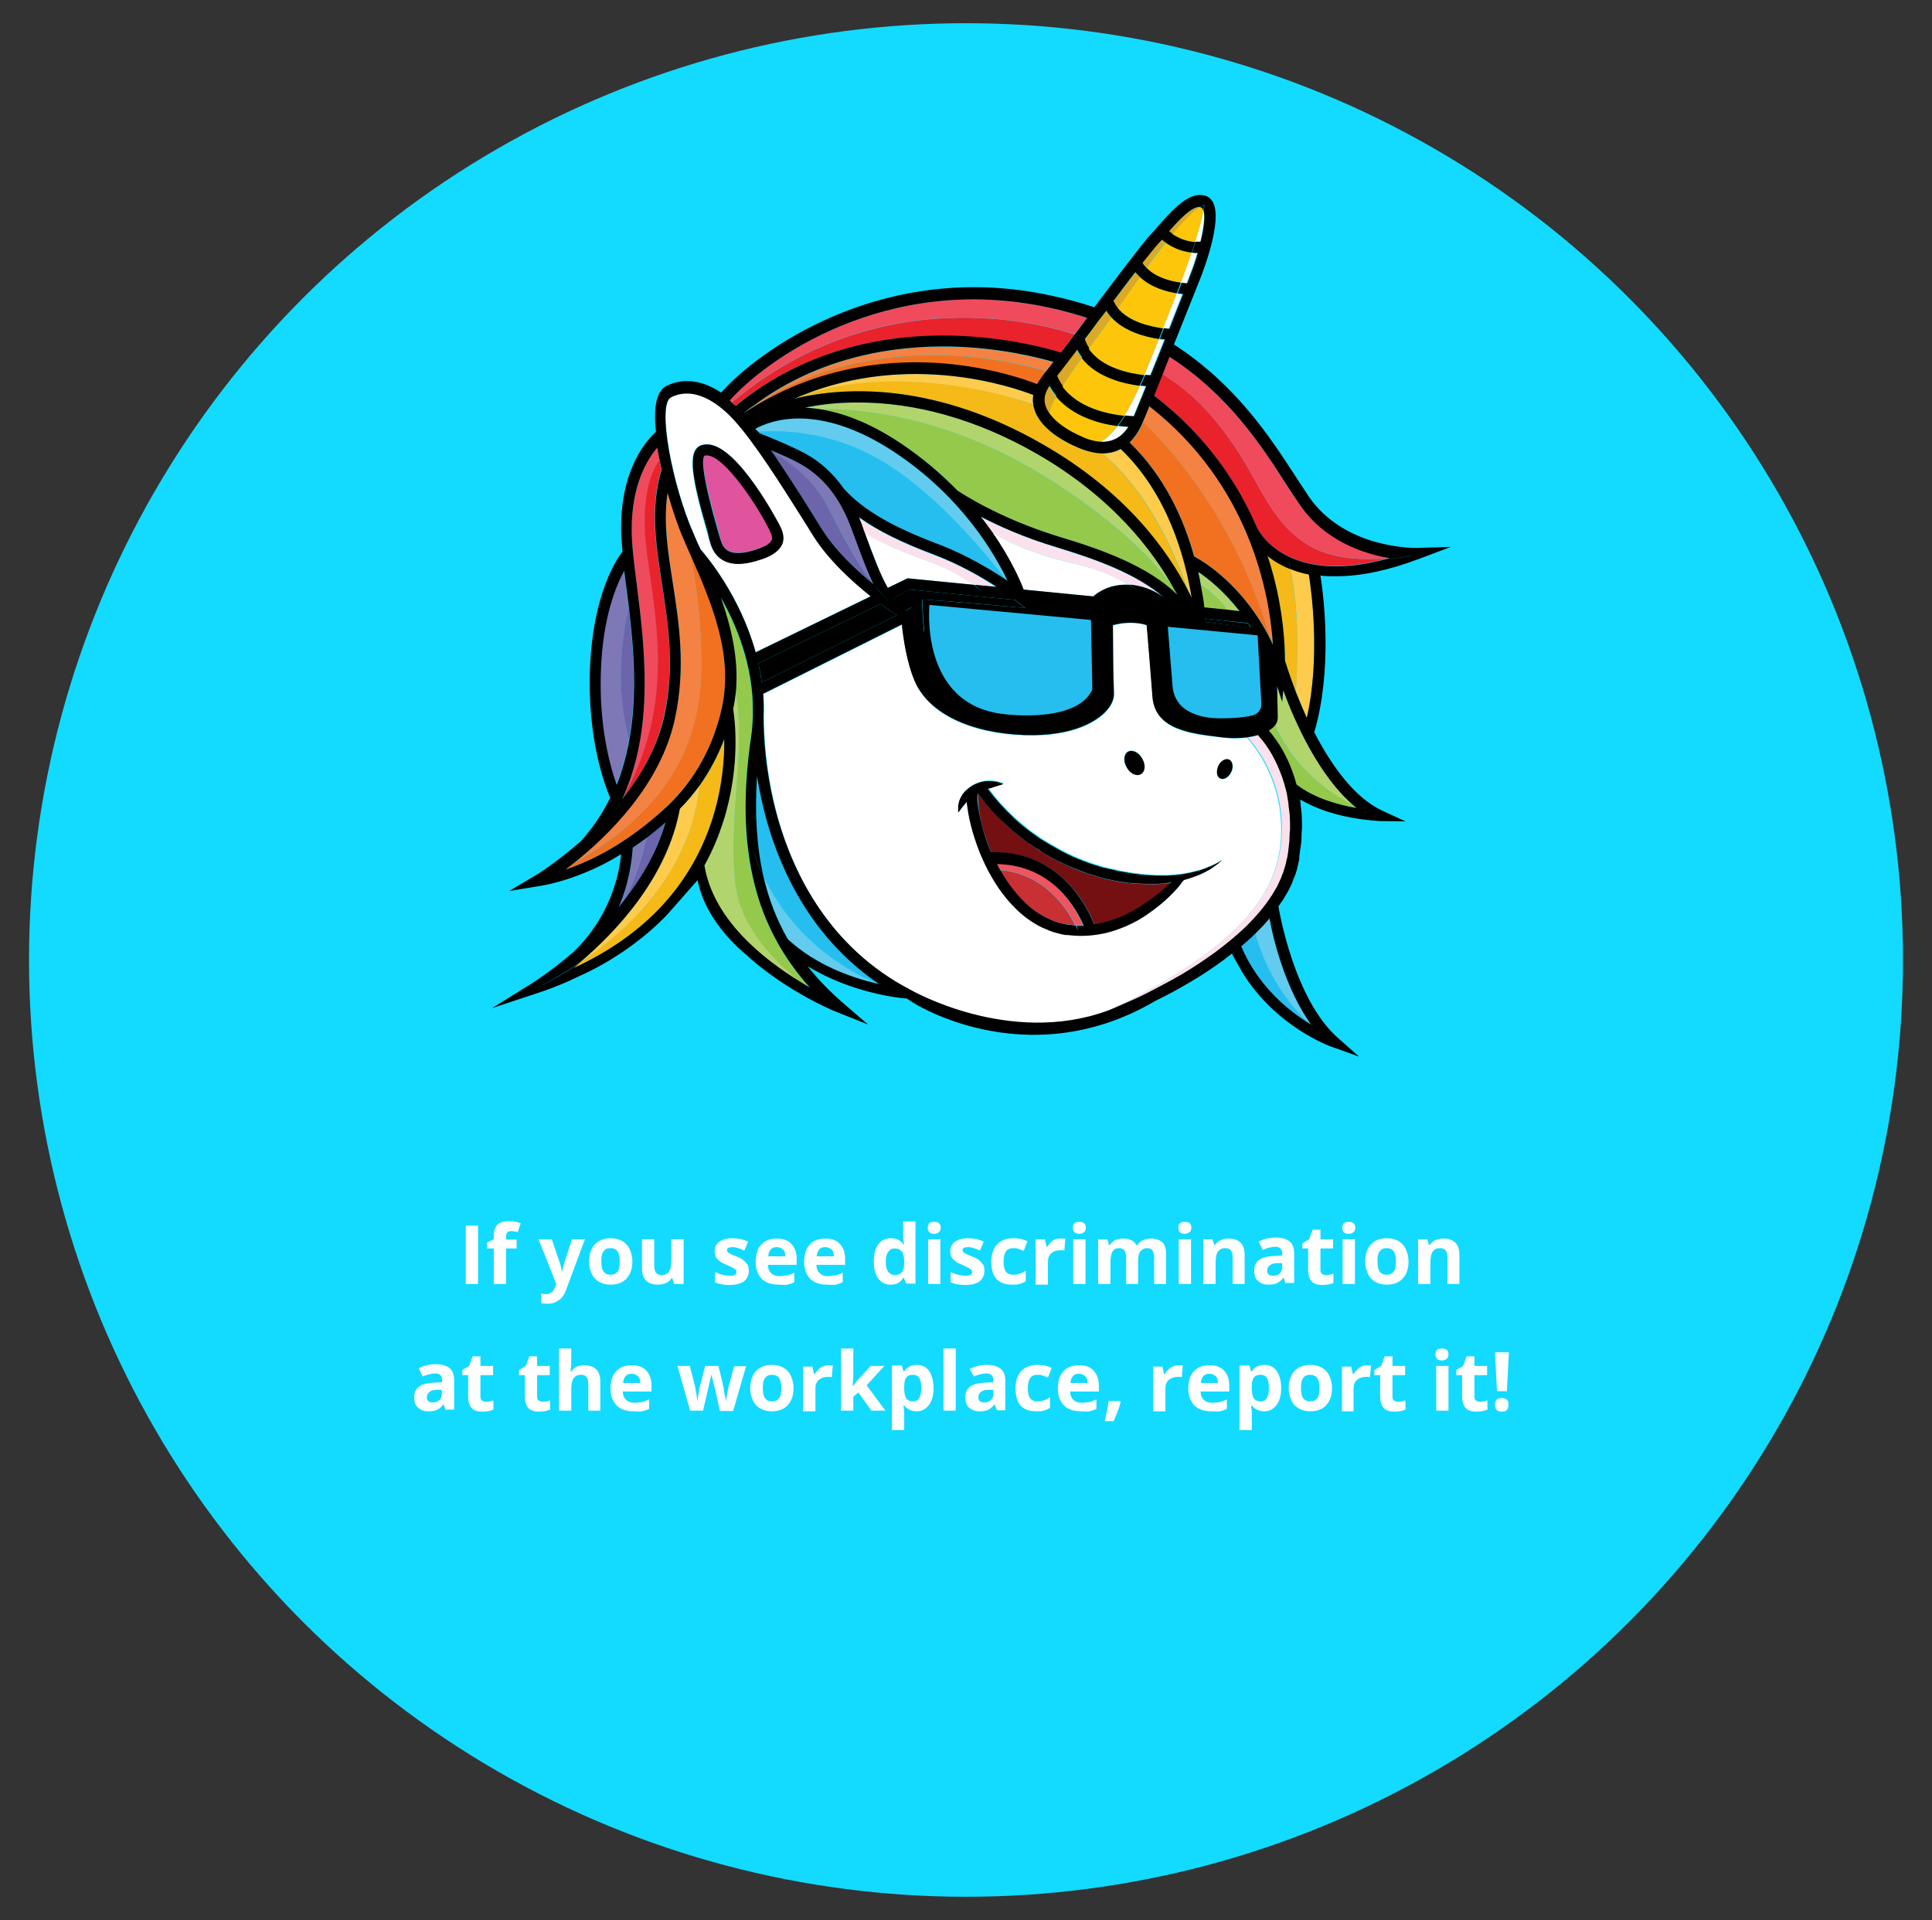 <?xml version="1.0" encoding="utf-8"?>
<!-- Generator: Adobe Illustrator 22.0.1, SVG Export Plug-In . SVG Version: 6.00 Build 0)  -->
<svg version="1.1" id="Layer_1" xmlns="http://www.w3.org/2000/svg" xmlns:xlink="http://www.w3.org/1999/xlink" x="0px" y="0px"
	 viewBox="0 0 565.8 562.5" style="enable-background:new 0 0 565.8 562.5;" xml:space="preserve">
<rect x="0" y="0" width="565.8" height="562.5" fill="#333333" stroke="none"/>
<style type="text/css">
	.st0{fill:#12DBFF;}
	.st1{fill:#95C94B;}
	.st2{fill:#B2D46D;}
	.st3{fill:#62CBEE;}
	.st4{fill:#26BEEF;}
	.st5{fill:#FFFFFF;}
	.st6{fill:#FBE1EC;}
	.st7{fill:#F27121;}
	.st8{fill:#F48242;}
	.st9{fill:#FDC60B;}
	.st10{fill:#DCA927;}
	.st11{fill:#7E78B7;}
	.st12{fill:#6C65AC;}
	.st13{fill:#E0539D;}
	.st14{fill:#EA222C;}
	.st15{fill:#EF4B5C;}
	.st16{fill:#F5B918;}
	.st17{fill:#FFCB4C;}
	.st18{fill:#741012;}
	.st19{fill:#C83034;}
	.st20{fill:#EF545F;}
	.st21{enable-background:new    ;}
</style>
<g>
	<circle class="st0" cx="282.9" cy="281.2" r="274.4"/>
	<g>
		<g>
			<g>
				<g>
					<g>
						<g>
							<path class="st1" d="M307.9,140.8c-27.2-17.5-52.8-21.2-68.2-21c6.6,1,14.7,3.8,24,10c6.6,4.4,12.2,9.2,16.7,13.9
								c1.4,1,12.2,8.2,29.7,13.5c13,4,25.9,8.6,34.7,17c-0.3-0.6-0.6-1.1-0.9-1.7C338.8,165.3,328.5,154,307.9,140.8z"/>
							<path class="st2" d="M303.7,132.9c-17.4-10-35.7-15.2-53.1-15c-5.5,0.1-10.4,0.6-14.7,1.5c1.2,0.1,2.5,0.2,3.9,0.4
								c15.4-0.2,40.9,3.5,68.2,21c20.6,13.2,30.9,24.5,36,31.8C337.7,161.2,325.9,145.6,303.7,132.9z"/>
							<path class="st3" d="M260.2,136.2c14.8,9.4,28.2,25.6,34.7,33.9c0.1,0.1,0.2,0.1,0.2,0.2c-3.9-8.3-13.7-24.9-33.2-37.8
								c-22.3-14.8-36.4-9.2-40.7-6.8c0.2,0.3,0.4,0.6,0.7,0.9C227.7,126,243.8,125.7,260.2,136.2z"/>
							<path class="st4" d="M235.8,133c4.4,2.4,8.1,5.8,11.2,10.2l0,0c5.6,6.2,13.9,11.1,27.7,16.3c8.5,3.2,15.6,7.5,20.1,10.6
								c-6.4-8.4-19.9-24.5-34.7-33.9c-16.4-10.5-32.5-10.2-38.3-9.7c0.1,0.2,0.2,0.3,0.4,0.5C224.1,127.7,231.4,130.6,235.8,133z"
								/>
							<path class="st5" d="M253.2,155.9c2.7,7.3,4.7,12.5,6.8,16.3l5.8-2.8l19.4,1.9c-2.6-1.9-7.2-4.8-14.1-7.2
								C262.9,161.2,256.7,158.3,253.2,155.9z"/>
							<path class="st6" d="M273.6,162.6c-9.6-3.6-16.6-7.1-22.1-11c0.3,0.7,0.6,1.4,0.8,2.1c0.3,0.8,0.6,1.5,0.8,2.3
								c3.5,2.3,9.7,5.2,17.9,8.1c6.8,2.4,11.5,5.4,14.1,7.2l6.5,0.6C287.3,169.1,280.9,165.3,273.6,162.6z"/>
							<path class="st7" d="M211.4,207.3c3.4-15.5-2.8-30.5-9.2-44.9c1.5,7.4,3.2,19,3.2,32.1c0,20.7-7.7,41.8-37.8,58.6
								c-0.7,0.6-1.5,1.1-2.1,1.6c1-0.3,1.9-0.6,2.8-1c9.4-3.6,18.5-9.5,27.2-17.7C203.4,228.5,208.9,218.6,211.4,207.3z"/>
							<path class="st8" d="M205.4,194.4c0-13.1-1.7-24.6-3.2-32.1c-0.3-0.7-0.6-1.3-0.9-2l-1.2-2.8c-1.3-2.8-3-7.7-4.6-13.3
								c-1.2,8.5,0.1,17.2,1.5,26.2c1.8,11.6,3.9,24.7,0.7,39.7c-4.1,19.6-19.7,34.7-30,42.8C197.8,236.3,205.5,215.2,205.4,194.4z"
								/>
							<path class="st7" d="M217.7,121.3c21.8-14.5,44.2-15.9,59.3-14.6c13.2,1.2,23.1,4.6,26.7,6c0.4-0.7,0.8-1.4,1.4-2.1
								c0.4-0.5,0.9-1.1,1.4-1.8c-6.8-2.1-48.8-13.9-85.5,9.9C219.9,119.5,218.8,120.4,217.7,121.3L217.7,121.3z"/>
							<path class="st8" d="M306.5,108.7c0.6-0.8,1.3-1.6,2-2.6c-4.5-1.3-15.9-4.2-30-4.5c-15.6-0.4-37.8,2.5-57.5,17.1
								C257.6,94.8,299.7,106.6,306.5,108.7z"/>
							<path d="M353,181.2c0,0.3,0.1,0.7,0.1,1l13.2,1.7c-0.3-0.4-0.5-0.9-0.8-1.3L353,181.2z"/>
							<path class="st5" d="M331.9,122c0.7-1.7,2-4.9,3.6-8.8c-0.5,0-1.1-0.1-1.7-0.2c-1.5,3.3-3,6.3-4.5,8.8
								C330.4,121.9,331.3,122,331.9,122z"/>
							<path class="st9" d="M316.8,104.9c-2.3,3.2-4.2,5.9-5.7,8.3c4.6,6.3,13.3,8.1,18.2,8.6c1.5-2.5,3-5.5,4.5-8.8
								C329,112.4,321.2,110.5,316.8,104.9z"/>
							<path class="st10" d="M315.3,102.5c-2.3,3-4.3,5.7-5.9,7.7c0.5,1.1,1.1,2.1,1.7,3c1.5-2.4,3.4-5.1,5.7-8.3
								C316.3,104.2,315.7,103.4,315.3,102.5z"/>
							<path class="st11" d="M242.2,148c4.5,8.6,8.3,16.4,13.7,23.2c-2.1-4.3-4.1-9.7-6.5-16.4c-3.3-9-8.2-15.2-15.1-18.9
								c-2.4-1.3-5.7-2.8-8.4-3.9c0.1,0.2,0.2,0.4,0.4,0.5C230.4,135,238.1,140.3,242.2,148z"/>
							<path class="st12" d="M241,155.4c4,6.3,10.1,11.9,14.9,15.8l0,0c-5.4-6.7-9.2-14.6-13.7-23.2c-4.1-7.8-11.7-13.1-16-15.6
								c3.8,5.6,7.8,11.9,11.5,17.7C238.8,152,239.9,153.7,241,155.4z"/>
							<path class="st13" d="M211.1,158c0.8,2.7,2.3,3.9,5.1,3.9c1.6,0,3.7-0.4,6.2-1.3c2-0.7,3.3-1.6,3.7-2.5
								c0.3-0.7,0-1.6-0.6-2.8c-3.1-6.3-13.1-22-18.4-22c-0.2,0-0.5,0-0.7,0.1c-0.8,0.9-0.8,5.5,4,21.9
								C210.6,156.4,210.9,157.3,211.1,158z"/>
							<path class="st14" d="M278.7,98.4c16,0.4,28.2,3.8,31.9,5c1.3-1.7,2.7-3.5,4.1-5.4c-9.2-3.1-57.1-16.4-100.4,19.9
								c0.4,0.3,0.8,0.7,1.1,1C236.7,101.3,261.5,97.9,278.7,98.4z"/>
							<path class="st15" d="M314.7,97.9c0.7-1,1.5-1.9,2.2-2.9c0.5-0.6,1-1.3,1.4-1.9c-3.6-1.1-7.4-2.2-11.2-3
								c-47.9-10.4-83.2,15.7-93.5,27.2c0.2,0.2,0.4,0.4,0.6,0.6C257.6,81.5,305.4,94.9,314.7,97.9z"/>
							<path class="st16" d="M377.9,166.6c-0.8-0.3-1.7-0.7-2.5-1.1c-1.6-0.8-3-1.8-4.2-2.7c0.6,2,1.2,3.8,1.7,5.6
								c2.9,10.9,3.4,20,3.4,25c0.4,1.2,1.5,4.7,3.2,9.2C380.8,183.1,378.9,171.4,377.9,166.6z"/>
							<path class="st17" d="M377.9,166.6c1.1,4.7,2.9,16.4,1.6,36c0.9,2.3,2,4.9,3.2,7.6c4.1-17.5,1.4-37.2,0.6-42
								C381.4,167.9,379.6,167.3,377.9,166.6z"/>
							<path class="st11" d="M184.2,216.7c-4.2-16.3-1.8-31.6-0.1-38.7c-0.3-2.2-0.5-4.3-0.8-6.3c-0.2-1.6-0.4-3.1-0.6-4.6
								c-2.5,4.6-6.2,13.8-6.8,28.7c-0.7,16.5,2.6,28.4,4.5,33.9C182.2,225.6,183.4,221.2,184.2,216.7z"/>
							<path class="st12" d="M184.2,216.7c2.4-13.2,1.3-26.8-0.1-38.7C182.4,185.2,179.9,200.5,184.2,216.7z"/>
							<path class="st15" d="M189.6,162.4c-2.3-16.9,1.5-24.7,3.6-27.6c-0.3-1.3-0.5-2.5-0.7-3.8c-2.8,3.4-7.6,10.9-7.5,24.3
								c0,4.3,0.7,9.8,1.5,16c2.3,18.4,5.2,42.2-4.3,62.8l0,0C197.6,206.9,192.4,183.1,189.6,162.4z"/>
							<path class="st14" d="M193.8,171c-1.8-11.5-3.5-22.4-0.1-33.6c-0.2-0.9-0.4-1.8-0.6-2.6c-2.1,2.9-5.9,10.7-3.6,27.6
								c2.8,20.7,8,44.5-7.3,71.7c5.6-7,10.3-15.3,12.3-24.6C197.6,195.1,195.7,182.9,193.8,171z"/>
							<path class="st10" d="M340.2,70.2c-0.4,0.5-0.8,0.9-1.2,1.3c-0.9,1-2.5,3-4.5,5.5c0.4,0.6,0.8,1,1.2,1.5
								c2.1-2.9,3.9-5.3,5.6-7.4C340.9,70.8,340.5,70.5,340.2,70.2z"/>
							<path class="st5" d="M347.5,83c0.6-1.6,1-2.6,1-2.7c0.8-2,1.5-4.1,2.1-6.2c-0.6,0-1.1,0-1.7-0.1c-0.8,2.5-1.9,5.4-3.2,8.8
								C346.5,82.9,347,83,347.5,83z"/>
							<path class="st9" d="M345.8,82.8c1.3-3.4,2.3-6.3,3.2-8.8c-3.3-0.4-5.9-1.7-7.6-2.9c-1.6,2.1-3.5,4.5-5.6,7.4
								C338.7,81.4,343,82.5,345.8,82.8z"/>
							<path class="st14" d="M383.2,159.7c-11.6-7.1-14-18.4-23.2-31.2c-8.4-11.7-14.7-15.7-19.6-19c-0.9,2.2-1.7,4.4-2.5,6.3
								c15.4,11.9,24.6,25.9,30,38.4l0,0c0.3,0.8,8.3,17.5,38.3,9.4C399.5,164.1,390,163.9,383.2,159.7z"/>
							<path class="st15" d="M340.4,109.5c4.8,3.3,11.2,7.4,19.6,19c9.2,12.8,11.6,24.1,23.2,31.2c6.8,4.1,16.3,4.4,23,3.9
								c0.2-0.1,0.5-0.1,0.7-0.2c-7.6-1.3-18.9-5-26.3-15.6c-1.4-2-2.8-4.1-4.3-6.5c-7-10.9-16.6-25.6-33.9-36.9
								C341.8,106.1,341.1,107.8,340.4,109.5z"/>
							<path class="st10" d="M351.4,60.7c-0.1,0-0.1,0-0.2,0c-2.4,0-5.8,3.6-8.9,7.1c0.3,0.3,0.7,0.6,1.1,0.9
								C347.5,63.8,350,61.6,351.4,60.7z"/>
							<path class="st5" d="M351.5,70.9c0.9-3.9,1.4-7.4,0.9-9.2c-0.3,1.8-1,4.6-2.4,9.1C350.5,70.9,351,70.9,351.5,70.9z"/>
							<path class="st9" d="M352.4,61.7c-0.1-0.2-0.1-0.4-0.2-0.5c-0.2-0.4-0.3-0.4-0.4-0.4s-0.2,0-0.4-0.1c-1.5,0.9-4,3-8,7.9
								c1.4,1,3.6,2.1,6.6,2.3C351.4,66.4,352.1,63.5,352.4,61.7z"/>
							<path d="M265.1,178.9l1.9-1l0.1,2.5c0,0,0,0.4,0.1,0.9l3.4,3.9c-0.4-4.1-0.5-7.5-0.5-7.8v-1.8l1.8,0.1c0.2,0,13.9,1,28.3,2.4
								l-2.4-1.9c0,0-0.3-0.2-0.7-0.5l-30.7-3l-4.7,2.3c0.4,0.6,0.9,1.1,1.3,1.7L265.1,178.9z"/>
							<path class="st1" d="M220.9,259.1c-3.2-12.3-3.5-26.5-1-43.4c0.3-2,0.4-3.9,0.5-5.8c0-0.7,0-1.3,0-1.6
								c0-13.3-4.8-25-9.4-33.3c3.2,8.9,5.4,18.2,4.4,27.7c3.3,16.1-2.5,38.2,0.1,57.2c1.6,11.8,10.9,21.5,18.8,27.8
								c1,0.6,1.9,1.1,2.8,1.7C229.2,280.5,223.8,270.5,220.9,259.1z"/>
							<path class="st2" d="M215.5,259.9c-2.6-18.9,3.2-41.1-0.1-57.2c-0.2,1.7-0.4,3.3-0.8,5c0.4,2.3,2.4,16.4-2.9,33
								c-1.3,4-3.1,8.4-5.5,12.8c2.6,16,17.3,27.6,28.1,34.1C226.5,281.4,217.2,271.6,215.5,259.9z"/>
							<path class="st12" d="M189.3,245.5c-0.8,3.9-2.9,11.8-6.9,18.8c5.3-6.7,10-14.6,12.4-23.3
								C193.1,242.6,191.2,244.1,189.3,245.5z"/>
							<path class="st11" d="M185.3,248.4c-0.1,3.3-0.8,9.9-4.1,17.4c0.4-0.5,0.8-1,1.2-1.5c4-7,6.1-14.9,6.9-18.8
								C188,246.5,186.7,247.5,185.3,248.4z"/>
							<path class="st16" d="M168.1,283.5c20.8-9.6,34.4-24.3,40.6-43.8c2.9-9,3.5-17.4,3.4-23.2c-1.8,4.9-4.3,9.6-7.3,13.7
								c-0.6,8.2-5,31.8-35.3,52c-0.2,0.2-0.5,0.4-0.7,0.6C168.5,283.1,168.3,283.3,168.1,283.5z"/>
							<path class="st17" d="M204.8,230.2c-1.7,2.4-3.6,4.7-5.7,6.7c-3.7,20.2-18.7,36.1-29.6,45.3
								C199.8,262.1,204.2,238.4,204.8,230.2z"/>
							<path class="st3" d="M367.6,273.4c1.2,4.5,5.3,16.8,15.9,26.5c0.1,0.1,0.3,0.2,0.4,0.3c-7.5-10.6-11-24.9-12.3-31.2
								C370.4,270.6,369,272,367.6,273.4z"/>
							<path class="st4" d="M367.6,273.4C367.6,273.5,367.5,273.5,367.6,273.4c-1.4,1.4-2.8,2.6-4.2,3.8
								c4.9,11.6,13.7,18.8,20.1,22.7C372.9,290.2,368.8,278,367.6,273.4z"/>
							<path class="st2" d="M359.5,178.7l3.5,0.4c-4.5-5.8-9.1-9.5-12.1-11.5c0.3,1.2,0.5,2.4,0.8,3.6
								C353.8,172.7,357.3,175.6,359.5,178.7z"/>
							<path class="st1" d="M359.5,178.7c-2.3-3.1-5.7-5.9-7.9-7.5c0.5,2.5,0.8,4.8,1.1,6.8L359.5,178.7z"/>
							<path class="st2" d="M375.5,205.5l-1.5-4.6c0.1,3.9,0.1,7.8,0.2,9c0,0.6-0.1,1.5-0.8,2.5c5.7,12.9,16.3,20.2,23.3,23.8
								c-10.2-8.8-17.2-24.4-20.8-34L375.5,205.5z"/>
							<path class="st1" d="M373.3,212.4c-0.2,0.3-0.5,0.6-0.8,0.8c-0.3,0.3-0.6,0.5-1,0.7c0.6,0.7,1.4,1.7,2.3,3
								c1.1,1.5,2.2,3.5,3.3,5.8c1,2,1.8,4.4,2.5,7c5.3,4.2,12.4,6.1,17.6,6.9c-0.3-0.2-0.5-0.4-0.7-0.6
								C389.6,232.5,379,225.3,373.3,212.4z"/>
							<path d="M338.1,180.7l0.8,0.4l0.1,0.9c0,0,1.2,14.3,1.8,22.1c0.5,6.3,7,7.6,16.9,8.7c6.9,0.8,11.1-0.5,12.7-1.9
								c0.3-0.3,0.5-0.6,0.5-0.8c-0.1-2.5-0.3-15.9-0.3-18.3c-0.3-0.7-0.6-1.4-1-2.1c0,6.1-0.1,17.3-0.1,18.2c0,2.8-5.1,4-10,4
								c-1.4,0-2.9-0.1-4.4-0.3c-6.2-0.8-12.7-2.3-13-7.9c-0.2-3.5-0.7-20.5-0.7-21.2l-0.1-1.9l5.4,0.7c-0.2-0.3-0.4-0.6-0.7-0.9
								l-4.7-0.5l-0.4-0.5c0,0-3.6-4.2-9.8-4.9c-6.1-0.6-9.2,2.9-9.2,2.9l-0.5,0.6l-20.5-2l0.7,2.2c5.8,0.5,11.5,1.1,16.6,1.7
								l1.4,0.2v1.4c0,0.8,0.4,18.7,0.4,20.4c0,3.1-8.1,7.9-18.8,7.9c-1.2,0-2.5-0.1-3.7-0.2c-12.9-1.3-21.3-5.2-24.2-11.4
								c-1.4-3-2.2-8.5-2.6-13.1l-3.2-2.1c0.4,3.7,1.4,10.4,3.6,15.4c3.6,8,14.5,13,29.2,13.5c13.9,0.5,19.7-4.3,21.1-5.7
								c1.1-1.1,1.7-2.3,1.7-3.2c-0.2-4.3-0.3-20.5-0.3-21.2v-1.2l1.1-0.4C332.2,177.8,337.8,180.5,338.1,180.7z"/>
							<path class="st16" d="M315.6,131.1c-7.2-3.1-11.7-7.3-12.9-11.7c-0.1-0.3-0.1-0.7-0.2-1c-8.1-2.8-39.1-12.1-67.9-2.5
								c-0.7,0.3-1.4,0.6-2.1,0.9c16-3.9,42.1-4.3,72.7,13.3c24.4,14,36.7,31.2,42.7,43c-3.7-10.7-11.5-29-25.2-40.3l0,0
								C320.6,132.8,318.2,132.2,315.6,131.1z"/>
							<path class="st17" d="M302.6,118.4c-0.1-0.9-0.1-1.8,0-2.7c-6.4-2.5-36.4-12.6-67.9,0.2C263.4,106.4,294.5,115.7,302.6,118.4
								z"/>
							<path class="st17" d="M348,173.1c0.3,0.7,0.7,1.3,1,2c-1.9-12.1-7.1-30.4-20.8-43.6c-1.6,0.9-3.4,1.3-5.4,1.3
								C336.5,144.1,344.3,162.4,348,173.1z"/>
							<path class="st6" d="M341,175.2c-8.2-7.1-20-11.3-31.8-14.9c-9.4-2.9-16.8-6.2-22-8.9c1.3,1.6,2.4,3.2,3.5,4.7
								c6.6,4,14.6,6.8,24.4,9.1c7,1.7,12.4,4.3,15.6,6.1c0.3,0,0.5,0,0.8,0.1C335.8,171.8,339,173.6,341,175.2z"/>
							<path class="st5" d="M290.6,156c5.2,7.5,7.9,13.7,9.1,16.7l20.4,2c1.4-1.2,4.9-3.8,10.5-3.4c-3.2-1.9-8.6-4.5-15.6-6.1
								C305.2,162.9,297.3,160.1,290.6,156z"/>
							<path class="st7" d="M334.8,123.6c0,0.1-0.1,0.2-0.1,0.2c-1,2.4-2.3,4.3-3.8,5.8c10.2,10,15.8,22.5,18.9,33.4
								c3,1.6,14.3,8.5,22.3,24.2C361.7,150.6,340.2,128.7,334.8,123.6z"/>
							<path class="st8" d="M372,187.1c0.3,0.6,0.6,1.1,0.8,1.7c-1-15-6.7-46.7-36.2-69.9c-0.8,2.1-1.5,3.7-1.9,4.6
								C340.2,128.7,361.7,150.6,372,187.1z"/>
							<path class="st10" d="M307.2,113.1c-1.3,1.9-1.8,3.7-1.3,5.5c0.2,0.9,0.7,1.9,1.4,2.8c0.2-1.5,0.9-3.2,2.1-5.2
								C308.5,115.3,307.8,114.2,307.2,113.1z"/>
							<path class="st5" d="M322.2,129.5c3.4,0.2,6.1-1.3,8.1-4.4c-0.9-0.1-1.9-0.2-3-0.3C325.6,127,324,128.6,322.2,129.5z"/>
							<path class="st9" d="M309.3,116.2c-1.1,2-1.8,3.8-2.1,5.2c1.8,2.4,5.1,4.8,9.6,6.7c1.9,0.8,3.7,1.3,5.3,1.4
								c1.8-0.9,3.4-2.5,5.1-4.7C322,124.1,314.3,122,309.3,116.2z"/>
							<path d="M261,179.1c-0.2-0.1-1.3-0.9-3.1-2.2l-35.8,17.4c0.4,1.8,0.8,3.7,1,5.6l39.5-19.7L261,179.1z"/>
							<path class="st10" d="M333.9,81.3c-0.5-0.5-1-1-1.4-1.5c-1.9,2.5-4.1,5.4-6.4,8.4c0.3,0.8,0.8,1.5,1.3,2.2
								c1.8-2.5,3.8-5.2,5.8-8.2C333.5,81.9,333.7,81.6,333.9,81.3z"/>
							<path class="st9" d="M340.6,96.2c1.1-2.8,2.2-5.7,3.4-8.7c0.2-0.5,0.4-1.1,0.6-1.6c-3.1-0.5-7.5-1.7-10.7-4.7
								c-0.2,0.3-0.4,0.6-0.7,0.9c-2,2.9-4,5.6-5.8,8.2C330.7,94.3,337,95.7,340.6,96.2z"/>
							<path class="st5" d="M340.6,96.2c0.6,0.1,1.1,0.1,1.6,0.2c1.5-3.8,2.9-7.4,4-10.2c-0.5,0-1-0.1-1.6-0.2
								c-0.2,0.5-0.4,1-0.6,1.6C342.8,90.5,341.7,93.4,340.6,96.2z"/>
							<path class="st3" d="M223.7,256.8c1.5,6.6,3.9,12.7,7.1,18.3c8.2,7.6,18.7,11.2,26.1,13C237.3,279.7,227.9,265.8,223.7,256.8
								z"/>
							<path class="st4" d="M224.8,240.9c-1.4-4.8-2.3-9.3-3-13.5c-0.8,10.9-0.2,20.6,1.9,29.4c4.2,8.9,13.7,22.9,33.2,31.3
								c0.2,0,0.4,0.1,0.6,0.1C238.1,275.1,229,255.7,224.8,240.9z"/>
							<path class="st9" d="M335.1,109.9c1.4-3.3,2.8-6.9,4.3-10.6c-4-0.6-10.1-2.2-13.9-6.3c-2.4,3.4-4.7,6.4-6.7,9.1
								C322.6,107.8,330.8,109.4,335.1,109.9z"/>
							<path class="st10" d="M318.8,102.1c2-2.7,4.2-5.8,6.7-9.1c-0.6-0.6-1.1-1.3-1.5-2c-1.5,2-3,4-4.5,6c-0.6,0.8-1.3,1.7-1.9,2.5
								C317.9,100.5,318.3,101.3,318.8,102.1z"/>
							<path class="st5" d="M336.7,110.1c1.3-3.3,2.8-7,4.2-10.5c-0.5-0.1-1-0.1-1.5-0.2c-1.5,3.7-2.9,7.3-4.3,10.6
								C335.8,110,336.3,110,336.7,110.1z"/>
							<path class="st5" d="M204.3,159c0.3,0.6,0.6,1.3,0.9,1.9c1.5,1.7,11.5,13.5,16.1,30.1l33.7-16.4c-5-4-12.1-10.3-16.7-17.5
								c-1.1-1.7-2.2-3.5-3.3-5.3c-6.6-10.4-14.1-22.3-20-28.8c-6.4-7.1-13.1-9.5-18.5-6.7c-4.1,2.2,0.5,26,6.6,39.9L204.3,159z
								 M205.2,130.4c0.6-0.2,1.2-0.3,1.8-0.3c9,0,21.2,23.5,21.3,23.8c0.5,1,1.6,3.2,0.7,5.4c-0.7,1.8-2.6,3.2-5.6,4.3
								c-2.8,1-5.2,1.5-7.3,1.5c-4.2,0-7.1-2.2-8.2-6.3c-0.2-0.7-0.5-1.6-0.8-2.6C202.7,140.7,201,132,205.2,130.4z"/>
							<path class="st18" d="M288.8,245.7c0.4,1.3,0.9,2.6,1.5,4c20.3-0.5,28.4,16.3,30.2,21.1c0.5-0.1,0.9-0.1,1.4-0.2
								c2.5-0.5,4.8-1.2,7-2.2c2.1-0.9,4.1-2,5.8-3.2c3.5-2.2,6.1-4.5,7.9-6.2c0.2-0.2,0.4-0.4,0.6-0.5c-0.3,0.1-0.7,0.1-1,0.2
								c-0.5,0.1-1.1,0.1-1.6,0.2c-0.6,0-1.1,0.1-1.7,0.1s-1.2,0-1.7,0c-0.6,0-1.2,0-1.8,0c-0.6,0-1.2-0.1-1.8-0.1
								c-0.6,0-1.2-0.1-1.8-0.1c-0.6,0-1.2-0.2-1.9-0.2c-1.2-0.2-2.6-0.3-3.7-0.6c-0.6-0.1-1.2-0.3-1.8-0.4l-0.9-0.2l-0.5-0.1
								c-0.1,0-0.1,0-0.3-0.1l-0.2-0.1c-1.2-0.4-2.5-0.7-3.7-1.1c-2.5-0.8-4.9-1.8-7.2-2.9c-0.6-0.3-1.2-0.5-1.7-0.8
								c-0.6-0.3-1.1-0.6-1.7-0.9c-0.5-0.3-1.1-0.6-1.6-0.9c-0.5-0.3-1-0.7-1.6-1c-0.5-0.3-1-0.6-1.5-1c-0.5-0.3-1-0.7-1.5-1
								c-1-0.7-1.9-1.3-2.8-2c-1.8-1.4-3.3-2.8-4.8-4.1c-2.8-2.7-5-5.1-6.4-6.9c-0.7-0.8-1.2-1.5-1.5-2l0,0c0,0-0.1,0-0.1,0.1
								s0,0.4,0,0.8c0,0.6,0.1,1.5,0.2,2.7C286.8,238.4,287.4,241.8,288.8,245.7z"/>
							<path class="st5" d="M324.8,296c40.4-19.5,50.3-35.8,50.4-52.7c0.1-14.4-7-23.8-10-27.2c-1.1,0.1-2.3,0.2-3.5,0.2
								c-1.4,0-2.8-0.1-4.3-0.3c-8.9-1-19-2.2-19.8-11.7c-0.5-6.5-1.4-17.7-1.7-21.1c-1.5-0.5-5.1-1.3-9.9,0
								c0,3.9,0.1,16.2,0.3,19.8c0.1,1.9-0.8,3.9-2.6,5.7c-2.1,2.2-8.7,7.2-23.6,6.7c-16-0.5-28-6.3-32-15.5
								c-2.5-5.7-3.6-13.1-3.9-16.9l-40.6,20.3c0.2,2.1,0.2,4.3,0.1,6.6c0,4.4,0.4,16.5,4.3,30.3c4.6,15.9,14.9,37.4,38.5,49.7
								C266.4,289.8,295.3,307.3,324.8,296 M356.9,224.4c0.8-1.5,2.2-2.3,3.2-1.8s1.2,2.2,0.5,3.7c-0.8,1.5-2.2,2.3-3.2,1.8
								C356.3,227.5,356.1,225.9,356.9,224.4z M330.3,220.1c1.3-0.7,3.1,0.2,4.1,2s0.8,3.9-0.4,4.6c-1.3,0.7-3.1-0.2-4.1-2
								C328.9,222.9,329.1,220.8,330.3,220.1z M281.8,236.5c-0.2,0.3-0.3,0.5-0.5,0.7c-0.3,0.4-0.5,0.6-0.5,0.6s0-0.3,0-0.8
								c0-0.2,0-0.6,0-0.9c0-0.3,0.1-0.7,0.2-1.2c0.1-0.2,0.1-0.4,0.2-0.7c0.1-0.2,0.2-0.4,0.3-0.7c0.1-0.2,0.2-0.5,0.4-0.7
								c0.1-0.2,0.3-0.4,0.5-0.7c0.2-0.2,0.4-0.5,0.6-0.7s0.4-0.4,0.7-0.6c0.4-0.4,1-0.7,1.5-1s1.1-0.5,1.6-0.7
								c0.6-0.2,1.1-0.3,1.6-0.4c0.5-0.1,1-0.1,1.5-0.1s0.9,0.1,1.4,0.1c0.8,0.1,1.5,0.3,2,0.5s0.7,0.3,0.7,0.3s-1,0.3-2.6,0.8
								c-0.4,0.1-0.8,0.2-1.2,0.4c-0.2,0.1-0.5,0.2-0.7,0.2c0.3,0.4,0.6,0.8,1,1.3c1.3,1.7,3.3,4.1,6,6.6c1.3,1.3,2.9,2.6,4.5,3.9
								c0.8,0.7,1.7,1.3,2.6,1.9c0.5,0.3,0.9,0.7,1.4,1s1,0.6,1.5,0.9c0.5,0.3,1,0.6,1.5,0.9c0.5,0.3,1,0.6,1.6,0.9
								c0.5,0.3,1,0.6,1.6,0.9c0.5,0.3,1.1,0.5,1.6,0.8c2.2,1.1,4.5,1.9,6.8,2.8c1.2,0.4,2.4,0.7,3.5,1.1l0.2,0.1c0,0,0.1,0,0.2,0
								l0.5,0.1l0.9,0.2c0.6,0.1,1.2,0.3,1.8,0.4c0.6,0.2,1.2,0.3,1.8,0.4c0.6,0.1,1.2,0.2,1.8,0.3c0.6,0.1,1.2,0.2,1.7,0.3
								c0.6,0.1,1.2,0.1,1.7,0.2c0.6,0.1,1.1,0.1,1.7,0.2c0.6,0,1.1,0.1,1.7,0.1s1.1,0.1,1.7,0.1c0.5,0,1.1,0,1.6,0s1.1,0,1.6,0
								s1-0.1,1.5-0.1c1-0.1,2-0.2,2.9-0.3c1.8-0.3,3.5-0.7,5-1.1c0.7-0.2,1.4-0.5,2-0.7c0.6-0.3,1.2-0.4,1.7-0.7
								c1-0.4,1.8-0.9,2.3-1.2s0.8-0.5,0.8-0.5s-0.2,0.2-0.7,0.6c-0.4,0.4-1.1,1-2.1,1.6c-0.5,0.3-1,0.6-1.6,1c-0.6,0.3-1.3,0.6-2,1
								c-1.4,0.6-3.1,1.2-4.9,1.7l-0.1,0.1c-0.1,0.1-0.3,0.4-0.5,0.6c-0.4,0.6-1.1,1.3-1.9,2.3c-1.7,1.9-4.3,4.4-8,6.9
								c-1.8,1.2-3.9,2.4-6.2,3.5c-2.3,1-4.9,1.9-7.6,2.4s-5.7,0.7-8.6,0.4l-1.1-0.1h-0.3h-0.1h-0.1h-0.1l-0.5-0.1l-1-0.2
								c-0.3-0.1-0.7-0.2-1.1-0.3c-0.4-0.1-0.8-0.2-1.1-0.3l-1.1-0.4c-0.7-0.2-1.4-0.6-2.1-0.9c-2.7-1.3-5.2-3.1-7.3-5.1
								c-2.2-2-4-4.2-5.5-6.5c-3.1-4.6-5.2-9.3-6.6-13.4c-1.4-4.1-2.2-7.7-2.5-10.3c-0.1-0.6-0.1-1.1-0.2-1.5
								c-0.1,0.1-0.2,0.2-0.3,0.3c-0.1,0.2-0.2,0.3-0.3,0.5C282.2,236,282,236.2,281.8,236.5z"/>
							<path class="st6" d="M324.8,296c1-0.4,2-0.9,3.1-1.3c2.8-1.3,5.8-2.6,8.9-4.1c3.1-1.6,6.3-3.3,9.6-5.2
								c3.3-1.9,6.5-4.1,9.7-6.4s6.3-4.9,9.2-7.7c2.9-2.8,5.4-5.8,7.5-9.1c0.5-0.8,1-1.7,1.5-2.5l0.6-1.3c0.2-0.4,0.4-0.8,0.6-1.3
								c0.2-0.4,0.4-0.9,0.5-1.3c0.2-0.4,0.3-0.9,0.4-1.3c0.1-0.4,0.3-0.8,0.4-1.3s0.2-0.9,0.3-1.4l0.2-0.7l0.1-0.6
								c0.1-0.5,0.1-0.9,0.2-1.4c0.1-0.9,0.3-1.8,0.3-2.7s0.1-1.8,0.1-2.6c0-0.4,0.1-0.9,0.1-1.3c0-0.4,0-0.9,0-1.3
								c0-0.8-0.1-1.7-0.1-2.5c-0.1-0.8-0.2-1.6-0.3-2.4c0-0.4-0.1-0.8-0.1-1.2c-0.1-0.4-0.1-0.8-0.2-1.1c-0.2-0.8-0.3-1.5-0.4-2.2
								c-0.7-2.9-1.6-5.4-2.6-7.6c-1-2.2-2.1-4-3-5.4c-1-1.4-1.8-2.4-2.4-3.1c-0.1-0.1-0.2-0.3-0.3-0.4c-1,0.3-2.1,0.5-3.3,0.7
								c3.1,3.4,10.2,12.9,10,27.2C375.1,260.2,365.2,276.4,324.8,296z"/>
							<path class="st19" d="M292.8,254.9c0.7,1.2,1.4,2.3,2.2,3.5c1.4,2.1,3.1,4.2,5.1,6c1.9,1.8,4.1,3.4,6.5,4.5
								c0.6,0.3,1.2,0.6,1.8,0.8l0.9,0.3c0.3,0.1,0.6,0.2,0.9,0.3c0.3,0.1,0.6,0.2,0.9,0.2l1,0.2l0.5,0.1h0.4l1,0.1
								c0.3,0,0.6,0,0.8,0.1C312.9,266.8,306,255.8,292.8,254.9z"/>
							<path class="st20" d="M291.8,252.9c0.3,0.6,0.7,1.3,1,1.9c13.2,0.9,20.1,11.9,22.2,16.2c0.7,0,1.4,0.1,2.1,0
								C315.1,266.1,308.2,253.2,291.8,252.9z"/>
							<path class="st5" d="M330,296.8h-0.1"/>
							<path d="M283.1,234.9c0,0.5,0.1,1,0.2,1.5c0.3,2.6,1.1,6.2,2.5,10.3s3.5,8.8,6.6,13.4c1.6,2.3,3.4,4.5,5.5,6.5
								s4.6,3.8,7.3,5.1c0.7,0.3,1.4,0.6,2.1,0.9l1.1,0.4c0.4,0.1,0.7,0.2,1.1,0.3c0.4,0.1,0.8,0.2,1.1,0.3l1,0.2l0.5,0.1h0.1h0.1
								h0.1h0.3l1.1,0.1c2.9,0.3,5.9,0.1,8.6-0.4c2.8-0.5,5.3-1.4,7.6-2.4c2.3-1,4.4-2.2,6.2-3.5c3.6-2.5,6.3-5,8-6.9
								c0.9-0.9,1.5-1.7,1.9-2.3c0.2-0.3,0.4-0.5,0.5-0.6l0.1-0.1c1.8-0.5,3.5-1.1,4.9-1.7c0.7-0.3,1.4-0.7,2-1s1.1-0.6,1.6-1
								c0.9-0.6,1.6-1.2,2.1-1.6c0.4-0.4,0.7-0.6,0.7-0.6s-0.3,0.2-0.8,0.5s-1.3,0.7-2.3,1.2c-0.5,0.2-1.1,0.4-1.7,0.7
								c-0.6,0.2-1.3,0.5-2,0.7c-1.5,0.4-3.1,0.8-5,1.1c-0.9,0.1-1.9,0.3-2.9,0.3c-0.5,0-1,0.1-1.5,0.1s-1,0-1.6,0
								c-0.5,0-1.1,0-1.6,0s-1.1-0.1-1.7-0.1s-1.1-0.1-1.7-0.1s-1.1-0.1-1.7-0.2s-1.2-0.1-1.7-0.2c-0.6-0.1-1.2-0.2-1.7-0.3
								c-0.6-0.1-1.2-0.2-1.8-0.3c-0.6-0.1-1.2-0.2-1.8-0.4c-0.6-0.1-1.2-0.3-1.8-0.4l-0.9-0.2l-0.5-0.1c-0.1,0-0.2,0-0.2,0
								l-0.2-0.1c-1.2-0.4-2.4-0.7-3.5-1.1c-2.3-0.8-4.6-1.7-6.8-2.8c-0.5-0.3-1.1-0.5-1.6-0.8s-1.1-0.6-1.6-0.9
								c-0.5-0.3-1-0.6-1.6-0.9c-0.5-0.3-1-0.6-1.5-0.9c-0.5-0.3-1-0.6-1.5-0.9c-0.5-0.3-0.9-0.6-1.4-1c-0.9-0.6-1.8-1.3-2.6-1.9
								c-1.7-1.3-3.2-2.6-4.5-3.9c-2.7-2.6-4.7-4.9-6-6.6c-0.4-0.5-0.7-0.9-1-1.3c0.2-0.1,0.5-0.2,0.7-0.2c0.4-0.1,0.8-0.2,1.2-0.4
								c1.6-0.5,2.6-0.8,2.6-0.8s-0.2-0.2-0.7-0.3c-0.5-0.2-1.1-0.4-2-0.5c-0.4,0-0.9-0.1-1.4-0.1s-1,0-1.5,0.1s-1.1,0.2-1.6,0.4
								s-1.1,0.4-1.6,0.7s-1,0.6-1.5,1c-0.2,0.2-0.4,0.4-0.7,0.6c-0.2,0.2-0.4,0.4-0.6,0.7c-0.2,0.2-0.4,0.4-0.5,0.7
								c-0.1,0.2-0.3,0.5-0.4,0.7s-0.2,0.4-0.3,0.7c-0.1,0.2-0.1,0.4-0.2,0.7c-0.1,0.4-0.2,0.8-0.2,1.2c0,0.3,0,0.7,0,0.9
								c0,0.5,0,0.8,0,0.8s0.2-0.2,0.5-0.6c0.1-0.2,0.3-0.4,0.5-0.7s0.4-0.5,0.7-0.8c0.1-0.1,0.2-0.3,0.3-0.5
								C282.9,235.1,283,235,283.1,234.9z M315.8,272.7c0,0-0.3-0.6-0.8-1.6c-0.3,0-0.6,0-0.8-0.1l-1-0.1h-0.4l-0.5-0.1l-1-0.2
								c-0.4-0.1-0.6-0.2-0.9-0.2c-0.3-0.1-0.6-0.2-0.9-0.3l-0.9-0.3c-0.6-0.2-1.2-0.5-1.8-0.8c-2.4-1.1-4.6-2.7-6.5-4.5
								s-3.6-3.9-5.1-6c-0.8-1.2-1.5-2.3-2.2-3.5c-0.6,0-1.2-0.1-1.8-0.1c0.6,0,1.2,0,1.8,0.1c-0.4-0.6-0.7-1.3-1-1.9
								c16.4,0.3,23.3,13.2,25.4,18.1c-0.7,0-1.4,0-2.1,0C315.6,272.1,315.8,272.7,315.8,272.7z M286.3,232.5c0,0,0.1,0,0.1-0.1l0,0
								c0.4,0.5,0.9,1.2,1.5,2c1.4,1.8,3.5,4.3,6.4,6.9c1.4,1.3,3,2.7,4.8,4.1c0.9,0.7,1.8,1.4,2.8,2c0.5,0.3,0.9,0.7,1.5,1
								c0.5,0.3,1,0.6,1.5,1c0.5,0.3,1,0.6,1.6,1c0.5,0.3,1.1,0.6,1.6,0.9c0.6,0.3,1.1,0.6,1.7,0.9c0.6,0.3,1.1,0.5,1.7,0.8
								c2.3,1.1,4.7,2,7.2,2.9c1.2,0.4,2.5,0.7,3.7,1.1l0.2,0.1c0.2,0,0.2,0,0.3,0.1l0.5,0.1l0.9,0.2c0.6,0.1,1.2,0.3,1.8,0.4
								c1.2,0.3,2.5,0.4,3.7,0.6c0.6,0.1,1.2,0.2,1.9,0.2c0.6,0,1.2,0.1,1.8,0.1c0.6,0,1.2,0.1,1.8,0.1c0.6,0,1.2,0,1.8,0
								c0.6,0,1.2,0,1.7,0c0.6,0,1.1-0.1,1.7-0.1c0.6-0.1,1.1-0.1,1.6-0.2c0.3-0.1,0.7-0.1,1-0.2c-0.2,0.2-0.4,0.4-0.6,0.5
								c-1.8,1.7-4.4,3.9-7.9,6.2c-1.7,1.1-3.7,2.2-5.8,3.2c-2.1,0.9-4.5,1.7-7,2.2c-0.5,0.1-0.9,0.2-1.4,0.2
								c-1.9-4.8-9.9-21.6-30.2-21.1c-0.6-1.4-1.1-2.7-1.5-4c-1.3-3.9-2-7.3-2.3-9.7c-0.2-1.2-0.2-2.1-0.2-2.7
								C286.3,232.9,286.3,232.7,286.3,232.5z"/>
							<path d="M208,158.9c1.1,4.1,4,6.3,8.2,6.3c2,0,4.4-0.5,7.3-1.5c3-1.1,4.8-2.5,5.6-4.3c0.9-2.2-0.2-4.4-0.7-5.4
								c-0.1-0.2-12.3-23.8-21.3-23.8c-0.6,0-1.3,0.1-1.8,0.3c-4.2,1.6-2.5,10.3,2.1,25.8C207.5,157.3,207.8,158.2,208,158.9z
								 M206.3,133.5c0.2-0.1,0.4-0.1,0.7-0.1c5.3,0,15.4,15.7,18.4,22c0.6,1.2,0.9,2.1,0.6,2.8c-0.4,0.9-1.6,1.7-3.7,2.5
								c-2.5,0.9-4.5,1.3-6.2,1.3c-2.8,0-4.3-1.2-5.1-3.9c-0.2-0.7-0.5-1.6-0.8-2.7C205.5,139,205.5,134.4,206.3,133.5z"/>
							<path d="M357.3,228c1,0.5,2.5-0.3,3.2-1.8c0.8-1.5,0.5-3.1-0.5-3.7c-1-0.5-2.5,0.3-3.2,1.8
								C356.1,225.9,356.3,227.5,357.3,228z"/>
							<path d="M334.1,226.8c1.3-0.7,1.5-2.8,0.4-4.6c-1-1.8-2.9-2.7-4.1-2c-1.3,0.7-1.5,2.8-0.4,4.6
								C330.9,226.6,332.8,227.5,334.1,226.8z"/>
							<path d="M266.4,289.8c-23.5-12.3-33.9-33.8-38.5-49.7c-4-13.8-4.3-25.8-4.3-30.3c0.1-2.2,0-4.4-0.1-6.6l40.6-20.3
								c0.4,3.8,1.4,11.3,3.9,16.9c4.1,9.1,16.1,14.9,32,15.5c14.8,0.5,21.4-4.5,23.6-6.7c1.8-1.8,2.7-3.8,2.6-5.7
								c-0.2-3.5-0.3-15.8-0.3-19.8c4.9-1.3,8.4-0.5,9.9,0c0.3,3.4,1.2,14.5,1.7,21.1c0.8,9.4,10.9,10.6,19.8,11.7
								c1.5,0.2,3,0.3,4.3,0.3c1.2,0,2.4-0.1,3.5-0.2c-0.8-0.9-1.4-1.4-1.4-1.4s0.5,0.5,1.4,1.4c1.2-0.2,2.3-0.4,3.3-0.7
								c0.1,0.1,0.2,0.2,0.3,0.4c0.6,0.7,1.5,1.7,2.4,3.1c1,1.4,2,3.2,3,5.4s1.9,4.7,2.6,7.6c0.2,0.7,0.3,1.5,0.4,2.2
								c0.1,0.4,0.1,0.8,0.2,1.1c0,0.4,0.1,0.8,0.1,1.2c0.1,0.8,0.2,1.6,0.3,2.4c0,0.8,0.1,1.7,0.1,2.5c0,0.4,0,0.9,0,1.3
								c0,0.4,0,0.9-0.1,1.3c0,0.9-0.1,1.8-0.1,2.6c-0.1,0.9-0.2,1.8-0.3,2.7c-0.1,0.5-0.1,0.9-0.2,1.4l-0.1,0.6l-0.2,0.7
								c-0.1,0.5-0.2,0.9-0.3,1.4c-0.1,0.5-0.3,0.9-0.4,1.3c-0.1,0.4-0.2,0.8-0.4,1.3c-0.2,0.4-0.4,0.9-0.5,1.3
								c-0.2,0.4-0.4,0.9-0.6,1.3l-0.6,1.3c-0.5,0.8-1,1.7-1.5,2.5c-2.1,3.3-4.7,6.3-7.5,9.1c-2.9,2.8-6,5.3-9.2,7.7
								c-3.2,2.3-6.5,4.5-9.7,6.4c-3.3,1.9-6.5,3.6-9.6,5.2s-6.1,2.9-8.9,4.1c-1.1,0.5-2.1,0.9-3.1,1.3
								C295.4,306.7,266.4,289.8,266.4,289.8z M338.5,293.1c3.1-1.5,6.3-3.2,9.5-5.1c1-0.6,2-1.2,3-1.8c0.4-1.4,0.7-2.3,0.7-2.3
								s-0.2,0.9-0.7,2.3c3.3-2.1,6.6-4.3,9.8-6.9c0.2,0.5,0.5,1.1,0.8,1.6l2.4,4.2c9.7,15.6,25.4,21.4,26.2,21.6l7.8,2.8l-6.2-5.5
								c-12.7-11.2-17.1-36.7-17.4-38.5c0.4-0.6,0.8-1.2,1.2-1.7c0.5-0.9,1.1-1.8,1.6-2.7l0.7-1.4c0.2-0.5,0.5-0.9,0.6-1.4
								c0.4-1,0.8-1.9,1.1-2.9c0.2-0.5,0.3-1,0.4-1.5s0.2-0.9,0.3-1.4l0.2-0.7v-0.2v-0.1v-0.2v-0.4c0.1-0.5,0.1-1,0.2-1.4
								c0.1-1,0.3-1.9,0.4-2.9c0-0.9,0.1-1.9,0.1-2.8c0-0.5,0.1-0.9,0.1-1.4s0-0.9,0-1.4c0-0.9-0.1-1.8-0.1-2.7
								c-0.1-0.9-0.2-1.7-0.3-2.6c0-0.4-0.1-0.8-0.1-1.3c0-0.1,0-0.1,0-0.2c9.9,5.9,22.6,6.2,23.2,6.3l7.6,0.1l-6.9-3.2
								c-8.3-3.9-15-13.6-19.8-22.9c5.3-18.1,2.9-39.1,1.8-45.9c1.5,0.2,3,0.2,4.6,0.2c7.2,0,15.3-1.7,24.3-5.1l9.3-3.5l-9.9,0.3
								c-0.2,0-20.9,0.5-31.6-14.9c-1.3-1.9-2.7-4.1-4.2-6.4c-7.3-11.2-17.2-26.5-35.4-38.3c3.9-9.8,7.6-19.1,7.9-19.8
								c0.6-1.6,6.3-16.2,3.6-21.7c-0.7-1.4-1.7-1.9-2.4-2.1c-0.5-0.1-1-0.2-1.5-0.2c-4.2,0-8.6,5-12.9,9.9c-0.6,0.7-1.2,1.4-1.8,2
								c-2.5,2.8-9.4,11.9-16.2,21c-4-1.3-8.3-2.5-12.6-3.4c-49.6-10.8-86.2,16.5-96.7,28.4c-5.6-3.7-11.2-4.4-16.1-1.9
								c-3.1,1.6-3.7,6.9-3,13.4c-2.5,2.2-10.3,10.6-10.2,28.4c0,2,0.2,4.3,0.4,6.7c-1.9,2.4-8.6,12.6-9.5,33.8
								c-0.9,21.3,4.5,35,5.9,38.3c-2.2,4.5-5,8.7-8.6,12.7c-7.4,6.5-13.5,10.2-13.6,10.2l-7.4,4.4l8.5-1.4c3.9-0.6,8.1-1.8,12-3.3
								c4.2-1.6,8.3-3.6,12.3-6.1c-0.6,6.3-3.3,18.4-14,28.7c-6.6,5.7-11.8,8.9-11.9,9l-11.9,7.4l13.3-4.4c3.1-1,6.1-2.2,8.9-3.4
								l6.2-2.9c3.8-1.9,7.3-4,10.5-6.2c0.5-1.5,0.7-2.4,0.7-2.4s-0.2,0.9-0.7,2.4c4.9-3.4,9-6.9,12.5-10.6l8.8-10
								c2.4,12.8,14.3,21.9,14.3,21.9c1.5,1.4,3,2.7,4.6,3.9c1.5-0.2,2.4-0.3,2.4-0.3s-0.9,0-2.4,0.3c10.5,8.2,21.1,12.6,22,12.9
								l9,3.6l-7.3-6.3c-3.9-3.4-7.4-7-10.4-10.8c13.5,8.3,28.4,9.5,29.2,9.5C265.5,292.9,300,315.8,338.5,293.1z M384,300.2
								c-0.1-0.1-0.3-0.2-0.4-0.3c2.1,1.9,4.5,3.8,7.1,5.4c-2.6-1.7-5-3.5-7.1-5.4c-6.4-3.9-15.2-11.1-20.1-22.7
								c1.4-1.2,2.8-2.4,4.1-3.7l0.1-0.1c-0.3-1.1-0.4-1.8-0.4-1.8s0.1,0.7,0.4,1.8c1.4-1.4,2.8-2.8,4.1-4.4
								C372.9,275.3,376.5,289.7,384,300.2z M396.6,236.1c4.1,2.1,7,3,7,3S400.7,238.2,396.6,236.1c0.2,0.2,0.5,0.4,0.7,0.6
								c-5.2-0.9-12.3-2.8-17.6-6.9c-0.7-2.6-1.6-5-2.5-7c-1.1-2.3-2.2-4.3-3.3-5.8c-0.9-1.3-1.7-2.3-2.3-3c0.3-0.2,0.7-0.5,1-0.7
								c0.3-0.3,0.6-0.6,0.8-0.8c-0.3-0.7-0.6-1.3-0.8-2c0.3,0.7,0.5,1.4,0.8,2c0.7-0.9,0.8-1.8,0.8-2.5c0-1.2-0.1-5.1-0.2-9
								l1.5,4.6l0.3-3.4C379.3,211.7,386.3,227.4,396.6,236.1z M265.6,291.2c-3.1-0.9-6-2-8.8-3.1c-7.4-1.7-17.9-5.4-26.1-13
								c-3.2-5.6-5.6-11.7-7.1-18.3c-2.4-5-3.1-8.4-3.1-8.4s0.8,3.4,3.1,8.4c-2-8.8-2.6-18.5-1.9-29.4c0.7,4.1,1.6,8.7,3,13.5
								c4.2,14.7,13.3,34.2,32.7,47.3c-0.2,0-0.4-0.1-0.6-0.1C259.6,289.3,262.5,290.3,265.6,291.2z M245.7,295.3
								c0,0-5.2-2.8-11.3-7.7c-10.8-6.6-25.5-18.2-28.1-34.1c2.5-4.5,4.2-8.8,5.5-12.8c5.3-16.7,3.3-30.7,2.9-33
								c0.4-1.7,0.6-3.3,0.8-5c-0.4-1.7-0.8-3.4-1.4-4.9c0.6,1.6,1,3.2,1.4,4.9c0.9-9.5-1.3-18.8-4.4-27.7c4.7,8.2,9.5,20,9.4,33.3
								c0,0.3,0,0.9,0,1.6c-0.1,1.9-0.2,3.8-0.5,5.8c-2.5,16.9-2.1,31,1,43.4c2.9,11.5,8.3,21.4,16.2,30.2c-0.9-0.5-1.8-1.1-2.8-1.7
								C240.4,292.5,245.7,295.3,245.7,295.3z M222.1,194.3l35.8-17.4c1.8,1.3,3,2.1,3.1,2.2l1.6,1.1l-39.5,19.7
								C222.8,197.9,222.5,196.1,222.1,194.3z M216.2,122c1.6-1.2,3.2-2.3,4.8-3.4c19.7-14.6,41.8-17.4,57.5-17.1
								c14.1,0.3,25.5,3.2,30,4.5c-0.7,1-1.4,1.8-2,2.6c0.6,0.2,0.9,0.3,0.9,0.3s-0.3-0.1-0.9-0.3c-0.6,0.7-1,1.3-1.4,1.8
								c-0.5,0.7-1,1.4-1.4,2.1c-3.6-1.4-13.4-4.8-26.7-6c-15.1-1.3-37.5,0.1-59.3,14.6l0,0c1.1-0.9,2.2-1.8,3.3-2.6
								C219.4,119.7,217.8,120.8,216.2,122z M320.4,131c0.8,0.6,1.6,1.2,2.4,1.8c2,0,3.8-0.4,5.4-1.3c13.7,13.1,18.8,31.5,20.8,43.6
								c-0.3-0.6-0.6-1.3-1-2c1.7,5.1,2.5,8.4,2.5,8.4s-0.8-3.3-2.5-8.4c-6-11.8-18.2-29-42.7-43c-30.6-17.6-56.8-17.2-72.7-13.3
								c0.7-0.3,1.4-0.6,2.1-0.9c-3.6,1.2-7.1,2.7-10.5,4.5c3.4-1.8,7-3.3,10.5-4.5c31.6-12.8,61.6-2.7,67.9-0.2
								c-0.1,0.9-0.2,1.8,0,2.7c1.3,0.4,2,0.7,2,0.7s-0.7-0.3-2-0.7c0,0.3,0.1,0.7,0.2,1c1.1,4.5,5.7,8.6,12.9,11.7
								c2.6,1.1,5,1.7,7.2,1.7l0,0C322,132.2,321.2,131.6,320.4,131z M350.9,167.5c3,2,7.6,5.7,12.1,11.5l-3.5-0.4
								c0.4,0.6,0.8,1.2,1.1,1.7c-0.3-0.6-0.7-1.2-1.1-1.7l-6.8-0.7c-0.2-2-0.6-4.3-1.1-6.8c-1.2-0.9-2-1.4-2-1.4s0.8,0.5,2,1.4
								C351.4,169.9,351.2,168.7,350.9,167.5z M344.8,174.2c-8.7-8.4-21.7-13.1-34.7-17c-17.5-5.4-28.3-12.6-29.7-13.5
								c-4.6-4.7-10.1-9.5-16.7-13.9c-9.3-6.2-17.3-9-24-10c-5,0.1-9,0.5-11.6,1.1c2.6-0.6,6.5-1,11.6-1.1c-1.3-0.2-2.6-0.3-3.9-0.4
								c4.3-0.9,9.3-1.5,14.7-1.5c17.4-0.2,35.7,5,53.1,15c22.1,12.7,34,28.3,40.2,39.6c3.8,5.5,4.6,8.7,4.6,8.7s-0.8-3.2-4.6-8.7
								C344.2,173.1,344.5,173.7,344.8,174.2z M334.1,173.5c0,0-1.2-0.9-3.4-2.2c-5.6-0.3-9.2,2.2-10.5,3.4l-20.4-2
								c-1.1-2.9-3.9-9.2-9.1-16.7c-1.4-0.8-2.7-1.7-4-2.6c1.3,0.9,2.6,1.8,4,2.6c-1.1-1.5-2.2-3.1-3.5-4.7c5.2,2.7,12.6,6.1,22,8.9
								c11.8,3.6,23.6,7.8,31.8,14.9c-2-1.5-5.2-3.3-9.5-3.8c-0.3,0-0.6,0-0.8-0.1C332.9,172.6,334.1,173.5,334.1,173.5z
								 M353.1,182.2c0-0.3-0.1-0.6-0.1-1l12.5,1.3c0.3,0.4,0.6,0.8,0.8,1.3L353.1,182.2z M221.2,125.6c4.3-2.4,18.4-7.9,40.7,6.8
								c19.5,12.9,29.3,29.5,33.2,37.8c-0.1-0.1-0.2-0.1-0.2-0.2c2.5,3.3,4,5.4,4,5.4s-1.4-2.1-4-5.4c-4.5-3-11.7-7.4-20.1-10.6
								c-13.8-5.2-22.1-10.1-27.7-16.3l0,0c-3.1-4.4-6.8-7.8-11.2-10.2s-11.7-5.3-13.5-6c-0.1-0.2-0.2-0.3-0.4-0.5
								c-1.5,0.1-2.3,0.3-2.3,0.3s0.8-0.2,2.3-0.3C221.7,126.2,221.5,125.9,221.2,125.6z M287.5,173.2c0,0-0.8-0.7-2.3-1.9
								l-19.4-1.9l-5.8,2.8c-2.2-3.8-4.1-8.9-6.8-16.3c-1.2-0.8-2-1.5-2.5-2.1c0.5,0.6,1.3,1.4,2.5,2.1c-0.3-0.7-0.5-1.5-0.8-2.3
								c-0.3-0.7-0.6-1.4-0.8-2.1c5.4,3.9,12.5,7.4,22.1,11c7.3,2.8,13.8,6.5,18.2,9.4l-6.5-0.6
								C286.7,172.4,287.5,173.2,287.5,173.2z M225.8,131.9c2.8,1.2,6.1,2.6,8.4,3.9c6.9,3.8,11.8,10,15.1,18.9
								c2.5,6.7,4.4,12.1,6.5,16.4c1.7,2.1,3.5,4,5.5,5.9c-2-1.9-3.9-3.8-5.5-5.9l0,0c-4.7-3.8-10.9-9.5-14.9-15.8
								c-1.1-1.7-2.2-3.5-3.3-5.3c-3.7-5.9-7.7-12.1-11.5-17.7c-1.9-1.1-3.2-1.7-3.2-1.7s1.3,0.6,3.2,1.7
								C226,132.3,225.9,132.1,225.8,131.9z M261.8,175l4.7-2.3l30.7,3c0.4,0.3,0.7,0.5,0.7,0.5l2.4,1.9
								c-14.4-1.3-28.1-2.4-28.3-2.4l-1.8-0.1v1.8c0,0.3,0.1,3.7,0.5,7.8l-3.4-3.9c0-0.6-0.1-0.9-0.1-0.9l-0.1-2.5l-1.9,1l-2-2.3
								C262.7,176.1,262.2,175.6,261.8,175z M349.7,163c-3-10.9-8.6-23.4-18.9-33.4c1.5-1.5,2.8-3.4,3.8-5.8c0-0.1,0.1-0.2,0.1-0.2
								c-0.8-0.8-1.3-1.2-1.3-1.2s0.5,0.4,1.3,1.2c0.4-0.9,1.1-2.6,1.9-4.6c29.5,23.1,35.2,54.9,36.2,69.9c-0.3-0.6-0.5-1.1-0.8-1.7
								c0.9,3.3,1.8,6.8,2.5,10.3c-0.7-3.6-1.6-7-2.5-10.3C364.1,171.5,352.7,164.6,349.7,163z M382.7,210.3
								c-1.2-2.7-2.3-5.3-3.2-7.6c-0.1,1.4-0.2,2.7-0.3,4.2c0.1-1.4,0.2-2.8,0.3-4.2c-1.7-4.5-2.8-7.9-3.2-9.2c0-5-0.5-14-3.4-25
								c-0.5-1.8-1-3.7-1.7-5.6c1.2,0.9,2.6,1.9,4.2,2.7c0.8,0.4,1.6,0.8,2.5,1.1c-0.4-1.6-0.6-2.5-0.6-2.5s0.3,0.8,0.6,2.5
								c1.7,0.7,3.5,1.2,5.4,1.6C384.1,173.1,386.7,192.8,382.7,210.3z M376.4,141.4c1.5,2.3,2.9,4.5,4.3,6.5
								c7.3,10.6,18.6,14.3,26.3,15.6c-0.2,0.1-0.5,0.1-0.7,0.2c4.8-0.4,8.2-1.1,8.2-1.1s-3.4,0.8-8.2,1.1c-30,8.1-38-8.6-38.3-9.4
								l0,0c-5.4-12.5-14.5-26.5-30-38.4c0.8-1.9,1.6-4.1,2.5-6.3c-0.5-0.3-0.9-0.6-1.4-1c0.4,0.3,0.9,0.6,1.4,1
								c0.7-1.6,1.3-3.4,2-5.1C359.8,115.7,369.4,130.5,376.4,141.4z M324,91c0.4,0.7,1,1.4,1.5,2c0.6-0.9,1.3-1.8,1.9-2.7
								c-0.5-0.7-1-1.4-1.3-2.2c2.3-3,4.4-5.9,6.4-8.4c0.4,0.5,0.9,1,1.4,1.5c0.7-0.9,1.3-1.8,1.9-2.7c-0.5-0.5-0.9-0.9-1.2-1.5
								c2-2.5,3.6-4.5,4.5-5.5c0.4-0.4,0.8-0.9,1.2-1.3c0.3,0.3,0.7,0.6,1.2,0.9c0.7-0.9,1.4-1.8,2-2.5c-0.4-0.3-0.8-0.6-1.1-0.9
								c3.1-3.5,6.5-7.1,8.9-7.1c0.1,0,0.1,0,0.2,0c0.5-0.3,0.9-0.5,1.2-0.6c0.1-0.6,0-0.8,0-0.8s0,0.2,0,0.8c0.7-0.2,0.9,0,0.9,0
								s-0.2-0.2-0.9,0c0,0.4-0.1,0.9-0.2,1.6c0.5,1.8,0.1,5.3-0.9,9.2c-0.5,0-1,0-1.5,0c-0.3,1-0.6,2-1,3.2
								c0.5,0.1,1.1,0.1,1.7,0.1c-0.6,2.1-1.3,4.2-2.1,6.2c0,0.1-0.4,1-1,2.7c-0.4,0-1-0.1-1.6-0.2c-0.4,1-0.8,2-1.2,3.1
								c0.6,0.1,1.1,0.2,1.6,0.2c-1.1,2.8-2.5,6.4-4,10.2c-0.4,0-1-0.1-1.6-0.2c-0.4,1-0.8,2.1-1.2,3.1c0.5,0.1,1.1,0.2,1.5,0.2
								c-1.4,3.6-2.9,7.2-4.2,10.5c-0.4,0-1-0.1-1.6-0.1c-0.5,1.1-0.9,2.1-1.4,3.1c0.6,0.1,1.2,0.1,1.7,0.2
								c-1.6,3.9-2.9,7.1-3.6,8.8c-0.6,0-1.5-0.1-2.6-0.2c-0.7,1.1-1.3,2.1-2,3c1.1,0.2,2.2,0.3,3,0.3c-2,3.1-4.7,4.5-8.1,4.4
								c-1.3,0.7-2.7,1-4.2,0.8c1.5,0.2,2.8-0.1,4.2-0.8c-1.6-0.1-3.4-0.5-5.3-1.4c-4.5-1.9-7.8-4.3-9.6-6.7c-0.2,1-0.1,1.8,0.1,2.6
								c-0.3-0.8-0.3-1.6-0.1-2.6c-0.7-0.9-1.2-1.9-1.4-2.8c-0.5-1.8,0-3.7,1.3-5.5c0.6,1.1,1.4,2.2,2.1,3.1c0.5-0.9,1.1-1.9,1.8-3
								c-0.7-0.9-1.2-1.9-1.7-3c1.6-2,3.6-4.7,5.9-7.7c0.4,0.9,1,1.7,1.5,2.4c0.6-0.9,1.3-1.8,2-2.8c-0.5-0.8-1-1.7-1.3-2.7
								c0.6-0.8,1.3-1.7,1.9-2.5C320.9,95,322.4,93,324,91z M214.3,117.9c-0.2-0.2-0.4-0.4-0.6-0.6c10.3-11.6,45.5-37.6,93.5-27.2
								c3.9,0.8,7.6,1.9,11.2,3c-0.5,0.6-1,1.3-1.4,1.9c-0.7,1-1.5,2-2.2,2.9c1,0.3,1.6,0.6,1.6,0.6s-0.6-0.2-1.6-0.6
								c-1.4,1.9-2.8,3.7-4.1,5.4c-3.7-1.2-15.9-4.6-31.9-5c-17.2-0.4-41.9,2.9-63.3,20.6C215,118.6,214.6,118.2,214.3,117.9
								c-0.4,0.3-0.8,0.7-1.2,1C213.4,118.6,213.8,118.2,214.3,117.9z M196.5,116.4c5.4-2.8,12.1-0.3,18.5,6.7
								c5.9,6.5,13.4,18.3,20,28.8c1.1,1.8,2.3,3.6,3.3,5.3c4.6,7.2,11.7,13.5,16.7,17.5l-33.7,16.4c-4.6-16.7-14.6-28.4-16.1-30.1
								c-0.3-0.6-0.6-1.3-0.9-1.9l-1.2-2.8C196.9,142.4,192.3,118.5,196.5,116.4z M176,195.9c0.6-15,4.3-24.1,6.8-28.7
								c0.2,1.5,0.4,3,0.6,4.6c0.3,2,0.5,4.1,0.8,6.3c0.6-2.7,1.1-4.2,1.1-4.2s-0.5,1.5-1.1,4.2c1.4,11.9,2.5,25.5,0.1,38.7
								c0.3,1.1,0.6,2.2,1,3.4c-0.4-1.1-0.7-2.3-1-3.4c-0.8,4.4-2,8.8-3.7,13.1C178.6,224.3,175.3,212.3,176,195.9z M182.2,234.1
								L182.2,234.1c9.5-20.6,6.6-44.3,4.3-62.7c-0.8-6.3-1.5-11.7-1.5-16c-0.1-13.4,4.6-20.9,7.5-24.3c0.2,1.2,0.4,2.5,0.7,3.8
								c0.8-1,1.3-1.5,1.3-1.5s-0.6,0.4-1.3,1.5c0.2,0.9,0.4,1.7,0.6,2.6c-3.4,11.2-1.7,22.1,0.1,33.6c1.8,11.9,3.8,24.1,0.7,38.5
								C192.6,218.8,187.8,227.1,182.2,234.1c-1.6,2.9-3.5,5.8-5.6,8.7C178.8,239.8,180.6,236.9,182.2,234.1z M168.4,253.7
								c-0.9,0.4-1.9,0.7-2.8,1c0.7-0.5,1.4-1.1,2.1-1.6c-3,1.7-6.2,3.3-9.6,4.9c3.4-1.6,6.6-3.2,9.6-4.9
								c10.4-8.2,25.9-23.3,30-42.8c3.2-15,1.1-28.1-0.7-39.7c-1.4-9-2.8-17.7-1.5-26.2c1.6,5.5,3.3,10.4,4.6,13.3l1.2,2.8
								c0.3,0.7,0.6,1.3,0.9,2c-1.1-5.5-2-8.8-2-8.8s0.9,3.3,2,8.8c6.4,14.5,12.6,29.4,9.2,44.9c-2.5,11.3-8,21.2-15.9,28.7
								C186.9,244.1,177.8,250.1,168.4,253.7z M182.4,264.2c-0.4,0.5-0.8,1-1.2,1.5c3.2-7.4,3.9-14.1,4.1-17.4
								c1.4-0.9,2.7-1.9,4.1-2.9c0.3-1.5,0.5-2.4,0.5-2.4s-0.1,0.9-0.5,2.4c1.9-1.4,3.7-2.9,5.5-4.5
								C192.4,249.7,187.7,257.5,182.4,264.2c-1.9,3.3-4.2,6.4-7,8.7C178.2,270.6,180.5,267.5,182.4,264.2z M156.9,289.6
								c4.6-2.4,8.8-4.9,12.6-7.4c10.9-9.2,25.9-25.1,29.6-45.3c2.1-2.1,3.9-4.3,5.7-6.7c0.1-1.9,0.1-2.9,0.1-2.9s0.1,1.1-0.1,2.9
								c3-4.2,5.4-8.8,7.3-13.7c0.1,5.9-0.6,14.2-3.4,23.2c-6.2,19.5-19.8,34.2-40.6,43.8c0.2-0.2,0.5-0.4,0.7-0.6s0.5-0.4,0.7-0.6
								C165.7,284.8,161.5,287.3,156.9,289.6z"/>
							<path d="M352.2,61.2c0.1,0.1,0.1,0.3,0.2,0.5c0.1-0.7,0.2-1.2,0.2-1.6c-0.3,0.1-0.7,0.3-1.2,0.6c0.1,0,0.2,0,0.4,0.1
								C351.9,60.8,352,60.9,352.2,61.2z"/>
							<path d="M345.8,82.8c-2.8-0.4-7.1-1.4-10-4.3c-0.6,0.9-1.3,1.7-1.9,2.7c3.2,3,7.6,4.2,10.7,4.7
								C345,84.9,345.4,83.8,345.8,82.8z"/>
							<path d="M311.1,113.2c-0.7,1.1-1.3,2.1-1.8,3c4.9,5.8,12.6,7.9,17.9,8.6c0.7-0.9,1.4-1.9,2-3
								C324.4,121.3,315.7,119.5,311.1,113.2z"/>
							<path d="M339.4,99.3c0.4-1,0.8-2.1,1.2-3.1c-3.6-0.5-10-1.9-13.2-5.9c-0.7,0.9-1.3,1.8-1.9,2.7
								C329.3,97.1,335.4,98.7,339.4,99.3z"/>
							<path d="M318.8,102.1c-0.7,1-1.4,1.9-2,2.8c4.3,5.6,12.2,7.5,16.9,8.1c0.5-1,0.9-2,1.4-3.1
								C330.8,109.4,322.6,107.8,318.8,102.1z"/>
							<path d="M350,70.9c-2.9-0.2-5.1-1.3-6.6-2.3c-0.6,0.8-1.3,1.6-2,2.5c1.7,1.2,4.2,2.5,7.6,2.9C349.4,72.9,349.7,71.9,350,70.9
								z"/>
						</g>
					</g>
				</g>
				<path d="M330,296.8"/>
			</g>
			<path class="st4" d="M272.2,177.2c0,0-3.1,29.4,22,32c0,0,21.1,2.8,25.7-7.2l-0.4-20.4L272.2,177.2z"/>
			<path class="st4" d="M342,183.6l1.4,17.5c0.2,2.5,1.4,4.9,3.4,6.4c2.2,1.7,5.9,3.1,11.9,2.9c0,0,5.1,0,8.3-0.9
				c1.5-0.4,2.5-1.9,2.4-3.4l-1.1-20L342,183.6z"/>
		</g>
	</g>
	<g>
		<g class="st21">
			<path class="st5" d="M136.4,376.1V359h3.6v17.1H136.4z"/>
			<path class="st5" d="M151.3,365.7h-3.1v10.4h-3.6v-10.4h-2V364l2-1v-1c0-1.5,0.4-2.6,1.1-3.3s1.9-1,3.5-1c1.2,0,2.3,0.2,3.3,0.6
				l-0.9,2.6c-0.7-0.2-1.4-0.3-2-0.3c-0.5,0-0.9,0.2-1.1,0.5s-0.3,0.7-0.3,1.2v0.8h3.1V365.7z"/>
			<path class="st5" d="M157.7,363h3.9l2.5,7.4c0.2,0.6,0.4,1.4,0.4,2.3h0.1c0.1-0.8,0.3-1.6,0.5-2.3l2.4-7.4h3.8l-5.5,14.8
				c-0.5,1.4-1.2,2.4-2.2,3.1s-2,1-3.3,1c-0.6,0-1.2-0.1-1.8-0.2v-2.8c0.4,0.1,0.9,0.2,1.4,0.2c0.6,0,1.2-0.2,1.7-0.6s0.8-1,1.1-1.8
				l0.2-0.6L157.7,363z"/>
			<path class="st5" d="M185.2,369.5c0,2.1-0.6,3.8-1.7,5s-2.7,1.8-4.7,1.8c-1.3,0-2.4-0.3-3.3-0.8s-1.7-1.3-2.2-2.4
				s-0.8-2.2-0.8-3.6c0-2.1,0.6-3.8,1.7-5s2.7-1.8,4.7-1.8c1.3,0,2.4,0.3,3.3,0.8s1.7,1.3,2.2,2.4S185.2,368.2,185.2,369.5z
				 M176.1,369.5c0,1.3,0.2,2.3,0.6,2.9s1.1,1,2.1,1c1,0,1.6-0.3,2.1-1s0.6-1.6,0.6-2.9c0-1.3-0.2-2.3-0.6-2.9s-1.1-1-2.1-1
				c-1,0-1.6,0.3-2.1,1S176.1,368.2,176.1,369.5z"/>
			<path class="st5" d="M197.4,376.1l-0.5-1.7h-0.2c-0.4,0.6-0.9,1.1-1.6,1.4s-1.5,0.5-2.4,0.5c-1.5,0-2.7-0.4-3.5-1.2
				s-1.2-2-1.2-3.6V363h3.6v7.7c0,0.9,0.2,1.7,0.5,2.1s0.9,0.7,1.6,0.7c1,0,1.7-0.3,2.2-1s0.7-1.8,0.7-3.3V363h3.6v13.1H197.4z"/>
			<path class="st5" d="M219.3,372.2c0,1.3-0.5,2.4-1.4,3.1s-2.3,1.1-4.2,1.1c-1,0-1.8-0.1-2.4-0.2s-1.3-0.3-1.9-0.6v-3
				c0.7,0.3,1.4,0.6,2.2,0.8s1.6,0.3,2.2,0.3c1.3,0,1.9-0.4,1.9-1.1c0-0.3-0.1-0.5-0.3-0.7s-0.5-0.4-0.9-0.6s-1-0.5-1.7-0.8
				c-1-0.4-1.7-0.8-2.2-1.2s-0.8-0.8-1-1.2s-0.3-1-0.3-1.7c0-1.2,0.5-2.1,1.4-2.7s2.2-1,3.8-1c1.6,0,3.1,0.3,4.6,1l-1.1,2.6
				c-0.7-0.3-1.3-0.5-1.8-0.7s-1.2-0.3-1.7-0.3c-1.1,0-1.6,0.3-1.6,0.9c0,0.3,0.2,0.6,0.5,0.8s1.1,0.6,2.2,1c1,0.4,1.8,0.8,2.2,1.2
				s0.8,0.8,1.1,1.2S219.3,371.6,219.3,372.2z"/>
			<path class="st5" d="M228,376.3c-2.1,0-3.8-0.6-4.9-1.7s-1.8-2.8-1.8-4.9c0-2.2,0.5-3.9,1.6-5.1s2.6-1.8,4.6-1.8
				c1.9,0,3.3,0.5,4.3,1.6s1.5,2.5,1.5,4.4v1.7h-8.4c0,1,0.3,1.8,0.9,2.4s1.4,0.9,2.4,0.9c0.8,0,1.5-0.1,2.2-0.2s1.4-0.4,2.2-0.8
				v2.8c-0.6,0.3-1.3,0.5-2,0.7S229,376.3,228,376.3z M227.5,365.3c-0.8,0-1.4,0.2-1.8,0.7s-0.7,1.2-0.7,2h5c0-0.9-0.2-1.6-0.7-2
				S228.2,365.3,227.5,365.3z"/>
			<path class="st5" d="M242.2,376.3c-2.1,0-3.8-0.6-4.9-1.7s-1.8-2.8-1.8-4.9c0-2.2,0.5-3.9,1.6-5.1s2.6-1.8,4.6-1.8
				c1.9,0,3.3,0.5,4.3,1.6s1.5,2.5,1.5,4.4v1.7h-8.4c0,1,0.3,1.8,0.9,2.4s1.4,0.9,2.4,0.9c0.8,0,1.5-0.1,2.2-0.2s1.4-0.4,2.2-0.8
				v2.8c-0.6,0.3-1.3,0.5-2,0.7S243.2,376.3,242.2,376.3z M241.7,365.3c-0.8,0-1.4,0.2-1.8,0.7s-0.7,1.2-0.7,2h5
				c0-0.9-0.2-1.6-0.7-2S242.4,365.3,241.7,365.3z"/>
			<path class="st5" d="M260.8,376.3c-1.5,0-2.7-0.6-3.6-1.8s-1.3-2.9-1.3-5c0-2.1,0.4-3.8,1.3-5s2.1-1.8,3.7-1.8
				c1.6,0,2.9,0.6,3.8,1.9h0.1c-0.2-1-0.3-1.8-0.3-2.6v-4.2h3.6v18.2h-2.7l-0.7-1.7h-0.2C263.7,375.7,262.5,376.3,260.8,376.3z
				 M262.1,373.5c0.9,0,1.6-0.3,2-0.8s0.7-1.4,0.7-2.7v-0.4c0-1.4-0.2-2.4-0.7-3s-1.1-0.9-2.1-0.9c-0.8,0-1.4,0.3-1.9,1
				s-0.7,1.7-0.7,2.9s0.2,2.3,0.7,2.9S261.2,373.5,262.1,373.5z"/>
			<path class="st5" d="M271.7,359.6c0-1.2,0.6-1.7,1.9-1.7s1.9,0.6,1.9,1.7c0,0.6-0.2,1-0.5,1.3s-0.8,0.5-1.5,0.5
				C272.3,361.4,271.7,360.8,271.7,359.6z M275.4,376.1h-3.6V363h3.6V376.1z"/>
			<path class="st5" d="M288.3,372.2c0,1.3-0.5,2.4-1.4,3.1s-2.3,1.1-4.2,1.1c-1,0-1.8-0.1-2.4-0.2s-1.3-0.3-1.9-0.6v-3
				c0.7,0.3,1.4,0.6,2.2,0.8s1.6,0.3,2.2,0.3c1.3,0,1.9-0.4,1.9-1.1c0-0.3-0.1-0.5-0.3-0.7s-0.5-0.4-0.9-0.6s-1-0.5-1.7-0.8
				c-1-0.4-1.7-0.8-2.2-1.2s-0.8-0.8-1-1.2s-0.3-1-0.3-1.7c0-1.2,0.5-2.1,1.4-2.7s2.2-1,3.8-1c1.6,0,3.1,0.3,4.6,1l-1.1,2.6
				c-0.7-0.3-1.3-0.5-1.8-0.7s-1.2-0.3-1.7-0.3c-1.1,0-1.6,0.3-1.6,0.9c0,0.3,0.2,0.6,0.5,0.8s1.1,0.6,2.2,1c1,0.4,1.8,0.8,2.2,1.2
				s0.8,0.8,1.1,1.2S288.3,371.6,288.3,372.2z"/>
			<path class="st5" d="M296.4,376.3c-4.1,0-6.1-2.2-6.1-6.7c0-2.2,0.6-3.9,1.7-5.1s2.7-1.8,4.8-1.8c1.5,0,2.9,0.3,4.1,0.9l-1.1,2.8
				c-0.6-0.2-1.1-0.4-1.6-0.6s-1-0.2-1.5-0.2c-1.9,0-2.8,1.3-2.8,4c0,2.6,0.9,3.8,2.8,3.8c0.7,0,1.3-0.1,1.9-0.3s1.2-0.5,1.8-0.9
				v3.1c-0.6,0.4-1.2,0.6-1.8,0.8S297.3,376.3,296.4,376.3z"/>
			<path class="st5" d="M310.8,362.8c0.5,0,0.9,0,1.2,0.1l-0.3,3.4c-0.3-0.1-0.6-0.1-1.1-0.1c-1.1,0-2,0.3-2.7,0.9s-1,1.4-1,2.5v6.7
				h-3.6V363h2.7l0.5,2.2h0.2c0.4-0.7,1-1.3,1.6-1.8S309.9,362.8,310.8,362.8z"/>
			<path class="st5" d="M314.2,359.6c0-1.2,0.6-1.7,1.9-1.7s1.9,0.6,1.9,1.7c0,0.6-0.2,1-0.5,1.3s-0.8,0.5-1.5,0.5
				C314.8,361.4,314.2,360.8,314.2,359.6z M317.9,376.1h-3.6V363h3.6V376.1z"/>
			<path class="st5" d="M333.4,376.1h-3.6v-7.7c0-0.9-0.2-1.7-0.5-2.1s-0.8-0.7-1.5-0.7c-0.9,0-1.6,0.3-2,1s-0.6,1.8-0.6,3.3v6.2
				h-3.6V363h2.7l0.5,1.7h0.2c0.4-0.6,0.9-1.1,1.5-1.4s1.4-0.5,2.3-0.5c2,0,3.3,0.6,4,1.9h0.3c0.4-0.6,0.9-1.1,1.6-1.4
				s1.5-0.5,2.3-0.5c1.5,0,2.6,0.4,3.4,1.1s1.1,2,1.1,3.7v8.5H338v-7.7c0-0.9-0.2-1.7-0.5-2.1s-0.8-0.7-1.5-0.7
				c-0.9,0-1.5,0.3-2,0.9s-0.7,1.6-0.7,3V376.1z"/>
			<path class="st5" d="M345.1,359.6c0-1.2,0.6-1.7,1.9-1.7s1.9,0.6,1.9,1.7c0,0.6-0.2,1-0.5,1.3s-0.8,0.5-1.5,0.5
				C345.7,361.4,345.1,360.8,345.1,359.6z M348.8,376.1h-3.6V363h3.6V376.1z"/>
			<path class="st5" d="M364.6,376.1h-3.6v-7.7c0-0.9-0.2-1.7-0.5-2.1s-0.9-0.7-1.6-0.7c-1,0-1.7,0.3-2.2,1s-0.7,1.8-0.7,3.3v6.2
				h-3.6V363h2.7l0.5,1.7h0.2c0.4-0.6,0.9-1.1,1.6-1.4s1.5-0.5,2.4-0.5c1.5,0,2.7,0.4,3.5,1.2s1.2,2,1.2,3.6V376.1z"/>
			<path class="st5" d="M376.6,376.1l-0.7-1.8h-0.1c-0.6,0.8-1.2,1.3-1.9,1.6s-1.5,0.4-2.5,0.4c-1.3,0-2.2-0.4-3-1.1
				s-1.1-1.7-1.1-3.1c0-1.4,0.5-2.4,1.5-3.1s2.4-1,4.4-1.1l2.3-0.1v-0.6c0-1.3-0.7-2-2-2c-1,0-2.3,0.3-3.7,0.9l-1.2-2.4
				c1.5-0.8,3.2-1.2,5-1.2c1.8,0,3.1,0.4,4,1.1s1.4,1.9,1.4,3.5v8.7H376.6z M375.6,370l-1.4,0c-1,0-1.8,0.2-2.3,0.6
				s-0.8,0.9-0.8,1.6c0,1,0.6,1.5,1.7,1.5c0.8,0,1.5-0.2,2-0.7s0.7-1.1,0.7-1.9V370z"/>
			<path class="st5" d="M388.3,373.5c0.6,0,1.4-0.1,2.2-0.4v2.7c-0.9,0.4-2,0.6-3.3,0.6c-1.4,0-2.5-0.4-3.1-1.1s-1-1.8-1-3.3v-6.3
				h-1.7v-1.5l2-1.2l1-2.8h2.3v2.8h3.7v2.7h-3.7v6.3c0,0.5,0.1,0.9,0.4,1.1S387.9,373.5,388.3,373.5z"/>
			<path class="st5" d="M393.1,359.6c0-1.2,0.6-1.7,1.9-1.7s1.9,0.6,1.9,1.7c0,0.6-0.2,1-0.5,1.3s-0.8,0.5-1.5,0.5
				C393.7,361.4,393.1,360.8,393.1,359.6z M396.8,376.1h-3.6V363h3.6V376.1z"/>
			<path class="st5" d="M412.5,369.5c0,2.1-0.6,3.8-1.7,5s-2.7,1.8-4.7,1.8c-1.3,0-2.4-0.3-3.3-0.8s-1.7-1.3-2.2-2.4
				s-0.8-2.2-0.8-3.6c0-2.1,0.6-3.8,1.7-5s2.7-1.8,4.7-1.8c1.3,0,2.4,0.3,3.3,0.8s1.7,1.3,2.2,2.4S412.5,368.2,412.5,369.5z
				 M403.4,369.5c0,1.3,0.2,2.3,0.6,2.9s1.1,1,2.1,1c1,0,1.6-0.3,2.1-1s0.6-1.6,0.6-2.9c0-1.3-0.2-2.3-0.6-2.9s-1.1-1-2.1-1
				c-1,0-1.6,0.3-2.1,1S403.4,368.2,403.4,369.5z"/>
			<path class="st5" d="M427.5,376.1h-3.6v-7.7c0-0.9-0.2-1.7-0.5-2.1s-0.9-0.7-1.6-0.7c-1,0-1.7,0.3-2.2,1s-0.7,1.8-0.7,3.3v6.2
				h-3.6V363h2.7l0.5,1.7h0.2c0.4-0.6,0.9-1.1,1.6-1.4s1.5-0.5,2.4-0.5c1.5,0,2.7,0.4,3.5,1.2s1.2,2,1.2,3.6V376.1z"/>
		</g>
		<g class="st21">
			<path class="st5" d="M130.6,413.2l-0.7-1.8h-0.1c-0.6,0.8-1.2,1.3-1.9,1.6s-1.5,0.4-2.5,0.4c-1.3,0-2.2-0.4-3-1.1
				s-1.1-1.7-1.1-3.1c0-1.4,0.5-2.4,1.5-3.1s2.4-1,4.4-1.1l2.3-0.1v-0.6c0-1.3-0.7-2-2-2c-1,0-2.3,0.3-3.7,0.9l-1.2-2.4
				c1.5-0.8,3.2-1.2,5-1.2c1.8,0,3.1,0.4,4,1.1s1.4,1.9,1.4,3.5v8.7H130.6z M129.5,407.1l-1.4,0c-1,0-1.8,0.2-2.3,0.6
				s-0.8,0.9-0.8,1.6c0,1,0.6,1.5,1.7,1.5c0.8,0,1.5-0.2,2-0.7s0.7-1.1,0.7-1.9V407.1z"/>
			<path class="st5" d="M142.3,410.6c0.6,0,1.4-0.1,2.2-0.4v2.7c-0.9,0.4-2,0.6-3.3,0.6c-1.4,0-2.5-0.4-3.1-1.1s-1-1.8-1-3.3v-6.3
				h-1.7v-1.5l2-1.2l1-2.8h2.3v2.8h3.7v2.7h-3.7v6.3c0,0.5,0.1,0.9,0.4,1.1S141.8,410.6,142.3,410.6z"/>
			<path class="st5" d="M158.9,410.6c0.6,0,1.4-0.1,2.2-0.4v2.7c-0.9,0.4-2,0.6-3.3,0.6c-1.4,0-2.5-0.4-3.1-1.1s-1-1.8-1-3.3v-6.3
				h-1.7v-1.5l2-1.2l1-2.8h2.3v2.8h3.7v2.7h-3.7v6.3c0,0.5,0.1,0.9,0.4,1.1S158.4,410.6,158.9,410.6z"/>
			<path class="st5" d="M175.9,413.2h-3.6v-7.7c0-1.9-0.7-2.8-2.1-2.8c-1,0-1.7,0.3-2.2,1s-0.7,1.8-0.7,3.3v6.2h-3.6V395h3.6v3.7
				c0,0.3,0,1-0.1,2l-0.1,1.1h0.2c0.8-1.3,2.1-1.9,3.8-1.9c1.5,0,2.7,0.4,3.5,1.2s1.2,2,1.2,3.6V413.2z"/>
			<path class="st5" d="M185.5,413.4c-2.1,0-3.8-0.6-4.9-1.7s-1.8-2.8-1.8-4.9c0-2.2,0.5-3.9,1.6-5.1s2.6-1.8,4.6-1.8
				c1.9,0,3.3,0.5,4.3,1.6s1.5,2.5,1.5,4.4v1.7h-8.4c0,1,0.3,1.8,0.9,2.4s1.4,0.9,2.4,0.9c0.8,0,1.5-0.1,2.2-0.2s1.4-0.4,2.2-0.8
				v2.8c-0.6,0.3-1.3,0.5-2,0.7S186.5,413.4,185.5,413.4z M185,402.4c-0.8,0-1.4,0.2-1.8,0.7s-0.7,1.2-0.7,2h5c0-0.9-0.2-1.6-0.7-2
				S185.8,402.4,185,402.4z"/>
			<path class="st5" d="M210.8,413.2l-1-4.6l-1.4-5.8h-0.1l-2.4,10.4h-3.8l-3.7-13.1h3.6l1.5,5.8c0.2,1,0.5,2.5,0.7,4.3h0.1
				c0-0.6,0.2-1.5,0.4-2.8l0.2-1l1.6-6.3h3.9l1.5,6.3c0,0.2,0.1,0.4,0.1,0.8s0.1,0.7,0.2,1.1s0.1,0.8,0.2,1.1s0.1,0.7,0.1,0.9h0.1
				c0.1-0.6,0.2-1.3,0.4-2.3s0.3-1.6,0.4-2l1.6-5.8h3.5l-3.8,13.1H210.8z"/>
			<path class="st5" d="M232.4,406.6c0,2.1-0.6,3.8-1.7,5s-2.7,1.8-4.7,1.8c-1.3,0-2.4-0.3-3.3-0.8s-1.7-1.3-2.2-2.4
				s-0.8-2.2-0.8-3.6c0-2.1,0.6-3.8,1.7-5s2.7-1.8,4.7-1.8c1.3,0,2.4,0.3,3.3,0.8s1.7,1.3,2.2,2.4S232.4,405.3,232.4,406.6z
				 M223.4,406.6c0,1.3,0.2,2.3,0.6,2.9s1.1,1,2.1,1c1,0,1.6-0.3,2.1-1s0.6-1.6,0.6-2.9c0-1.3-0.2-2.3-0.6-2.9s-1.1-1-2.1-1
				c-1,0-1.6,0.3-2.1,1S223.4,405.3,223.4,406.6z"/>
			<path class="st5" d="M242.7,399.9c0.5,0,0.9,0,1.2,0.1l-0.3,3.4c-0.3-0.1-0.6-0.1-1.1-0.1c-1.1,0-2,0.3-2.7,0.9s-1,1.4-1,2.5v6.7
				h-3.6v-13.1h2.7l0.5,2.2h0.2c0.4-0.7,1-1.3,1.6-1.8S241.9,399.9,242.7,399.9z"/>
			<path class="st5" d="M249.7,406.1l1.6-2l3.7-4h4l-5.2,5.7l5.5,7.4h-4.1l-3.8-5.3l-1.5,1.2v4.1h-3.6V395h3.6v8.1L249.7,406.1
				L249.7,406.1z"/>
			<path class="st5" d="M268.4,413.4c-1.5,0-2.7-0.6-3.6-1.7h-0.2c0.1,1.1,0.2,1.7,0.2,1.9v5.3h-3.6v-18.9h2.9l0.5,1.7h0.2
				c0.8-1.3,2.1-1.9,3.7-1.9c1.5,0,2.8,0.6,3.6,1.8s1.3,2.9,1.3,5c0,1.4-0.2,2.6-0.6,3.6s-1,1.8-1.8,2.4S269.4,413.4,268.4,413.4z
				 M267.3,402.7c-0.9,0-1.5,0.3-1.9,0.8s-0.6,1.4-0.6,2.7v0.4c0,1.4,0.2,2.4,0.6,3s1.1,0.9,2,0.9c1.6,0,2.4-1.3,2.4-4
				c0-1.3-0.2-2.3-0.6-2.9S268.2,402.7,267.3,402.7z"/>
			<path class="st5" d="M279.9,413.2h-3.6V395h3.6V413.2z"/>
			<path class="st5" d="M292,413.2l-0.7-1.8h-0.1c-0.6,0.8-1.2,1.3-1.9,1.6s-1.5,0.4-2.5,0.4c-1.3,0-2.2-0.4-3-1.1s-1.1-1.7-1.1-3.1
				c0-1.4,0.5-2.4,1.5-3.1s2.4-1,4.4-1.1l2.3-0.1v-0.6c0-1.3-0.7-2-2-2c-1,0-2.3,0.3-3.7,0.9L284,401c1.5-0.8,3.2-1.2,5-1.2
				c1.8,0,3.1,0.4,4,1.1s1.4,1.9,1.4,3.5v8.7H292z M291,407.1l-1.4,0c-1,0-1.8,0.2-2.3,0.6s-0.8,0.9-0.8,1.6c0,1,0.6,1.5,1.7,1.5
				c0.8,0,1.5-0.2,2-0.7s0.7-1.1,0.7-1.9V407.1z"/>
			<path class="st5" d="M303.5,413.4c-4.1,0-6.1-2.2-6.1-6.7c0-2.2,0.6-3.9,1.7-5.1s2.7-1.8,4.8-1.8c1.5,0,2.9,0.3,4.1,0.9l-1.1,2.8
				c-0.6-0.2-1.1-0.4-1.6-0.6s-1-0.2-1.5-0.2c-1.9,0-2.8,1.3-2.8,4c0,2.6,0.9,3.8,2.8,3.8c0.7,0,1.3-0.1,1.9-0.3s1.2-0.5,1.8-0.9
				v3.1c-0.6,0.4-1.2,0.6-1.8,0.8S304.4,413.4,303.5,413.4z"/>
			<path class="st5" d="M316.5,413.4c-2.1,0-3.8-0.6-4.9-1.7s-1.8-2.8-1.8-4.9c0-2.2,0.5-3.9,1.6-5.1s2.6-1.8,4.6-1.8
				c1.9,0,3.3,0.5,4.3,1.6s1.5,2.5,1.5,4.4v1.7h-8.4c0,1,0.3,1.8,0.9,2.4s1.4,0.9,2.4,0.9c0.8,0,1.5-0.1,2.2-0.2s1.4-0.4,2.2-0.8
				v2.8c-0.6,0.3-1.3,0.5-2,0.7S317.5,413.4,316.5,413.4z M316,402.4c-0.8,0-1.4,0.2-1.8,0.7s-0.7,1.2-0.7,2h5c0-0.9-0.2-1.6-0.7-2
				S316.7,402.4,316,402.4z"/>
			<path class="st5" d="M328.2,410.7c-0.4,1.6-1.1,3.4-2.1,5.6h-2.6c0.5-2.1,0.9-4,1.2-5.9h3.3L328.2,410.7z"/>
			<path class="st5" d="M345.2,399.9c0.5,0,0.9,0,1.2,0.1l-0.3,3.4c-0.3-0.1-0.6-0.1-1.1-0.1c-1.1,0-2,0.3-2.7,0.9s-1,1.4-1,2.5v6.7
				h-3.6v-13.1h2.7l0.5,2.2h0.2c0.4-0.7,1-1.3,1.6-1.8S344.4,399.9,345.2,399.9z"/>
			<path class="st5" d="M354.7,413.4c-2.1,0-3.8-0.6-4.9-1.7s-1.8-2.8-1.8-4.9c0-2.2,0.5-3.9,1.6-5.1s2.6-1.8,4.6-1.8
				c1.9,0,3.3,0.5,4.3,1.6s1.5,2.5,1.5,4.4v1.7h-8.4c0,1,0.3,1.8,0.9,2.4s1.4,0.9,2.4,0.9c0.8,0,1.5-0.1,2.2-0.2s1.4-0.4,2.2-0.8
				v2.8c-0.6,0.3-1.3,0.5-2,0.7S355.8,413.4,354.7,413.4z M354.2,402.4c-0.8,0-1.4,0.2-1.8,0.7s-0.7,1.2-0.7,2h5
				c0-0.9-0.2-1.6-0.7-2S355,402.4,354.2,402.4z"/>
			<path class="st5" d="M370.2,413.4c-1.5,0-2.7-0.6-3.6-1.7h-0.2c0.1,1.1,0.2,1.7,0.2,1.9v5.3H363v-18.9h2.9l0.5,1.7h0.2
				c0.8-1.3,2.1-1.9,3.7-1.9c1.5,0,2.8,0.6,3.6,1.8s1.3,2.9,1.3,5c0,1.4-0.2,2.6-0.6,3.6s-1,1.8-1.8,2.4S371.2,413.4,370.2,413.4z
				 M369.1,402.7c-0.9,0-1.5,0.3-1.9,0.8s-0.6,1.4-0.6,2.7v0.4c0,1.4,0.2,2.4,0.6,3s1.1,0.9,2,0.9c1.6,0,2.4-1.3,2.4-4
				c0-1.3-0.2-2.3-0.6-2.9S370,402.7,369.1,402.7z"/>
			<path class="st5" d="M390.1,406.6c0,2.1-0.6,3.8-1.7,5s-2.7,1.8-4.7,1.8c-1.3,0-2.4-0.3-3.3-0.8s-1.7-1.3-2.2-2.4
				s-0.8-2.2-0.8-3.6c0-2.1,0.6-3.8,1.7-5s2.7-1.8,4.7-1.8c1.3,0,2.4,0.3,3.3,0.8s1.7,1.3,2.2,2.4S390.1,405.3,390.1,406.6z
				 M381,406.6c0,1.3,0.2,2.3,0.6,2.9s1.1,1,2.1,1c1,0,1.6-0.3,2.1-1s0.6-1.6,0.6-2.9c0-1.3-0.2-2.3-0.6-2.9s-1.1-1-2.1-1
				c-1,0-1.6,0.3-2.1,1S381,405.3,381,406.6z"/>
			<path class="st5" d="M400.3,399.9c0.5,0,0.9,0,1.2,0.1l-0.3,3.4c-0.3-0.1-0.6-0.1-1.1-0.1c-1.1,0-2,0.3-2.7,0.9s-1,1.4-1,2.5v6.7
				H393v-13.1h2.7l0.5,2.2h0.2c0.4-0.7,1-1.3,1.6-1.8S399.5,399.9,400.3,399.9z"/>
			<path class="st5" d="M409.4,410.6c0.6,0,1.4-0.1,2.2-0.4v2.7c-0.9,0.4-2,0.6-3.3,0.6c-1.4,0-2.5-0.4-3.1-1.1s-1-1.8-1-3.3v-6.3
				h-1.7v-1.5l2-1.2l1-2.8h2.3v2.8h3.7v2.7h-3.7v6.3c0,0.5,0.1,0.9,0.4,1.1S409,410.6,409.4,410.6z"/>
			<path class="st5" d="M420.4,396.7c0-1.2,0.6-1.7,1.9-1.7s1.9,0.6,1.9,1.7c0,0.6-0.2,1-0.5,1.3s-0.8,0.5-1.5,0.5
				C421.1,398.5,420.4,397.9,420.4,396.7z M424.2,413.2h-3.6v-13.1h3.6V413.2z"/>
			<path class="st5" d="M433.4,410.6c0.6,0,1.4-0.1,2.2-0.4v2.7c-0.9,0.4-2,0.6-3.3,0.6c-1.4,0-2.5-0.4-3.1-1.1s-1-1.8-1-3.3v-6.3
				h-1.7v-1.5l2-1.2l1-2.8h2.3v2.8h3.7v2.7h-3.7v6.3c0,0.5,0.1,0.9,0.4,1.1S433,410.6,433.4,410.6z"/>
			<path class="st5" d="M437.8,411.5c0-0.7,0.2-1.2,0.5-1.5s0.9-0.5,1.5-0.5c0.6,0,1.2,0.2,1.5,0.5s0.5,0.8,0.5,1.5
				c0,0.6-0.2,1.1-0.5,1.5s-0.9,0.5-1.5,0.5c-0.7,0-1.2-0.2-1.5-0.5S437.8,412.2,437.8,411.5z M441.3,407.5h-2.9l-0.6-11.4h4.1
				L441.3,407.5z"/>
		</g>
	</g>
</g>
</svg>
